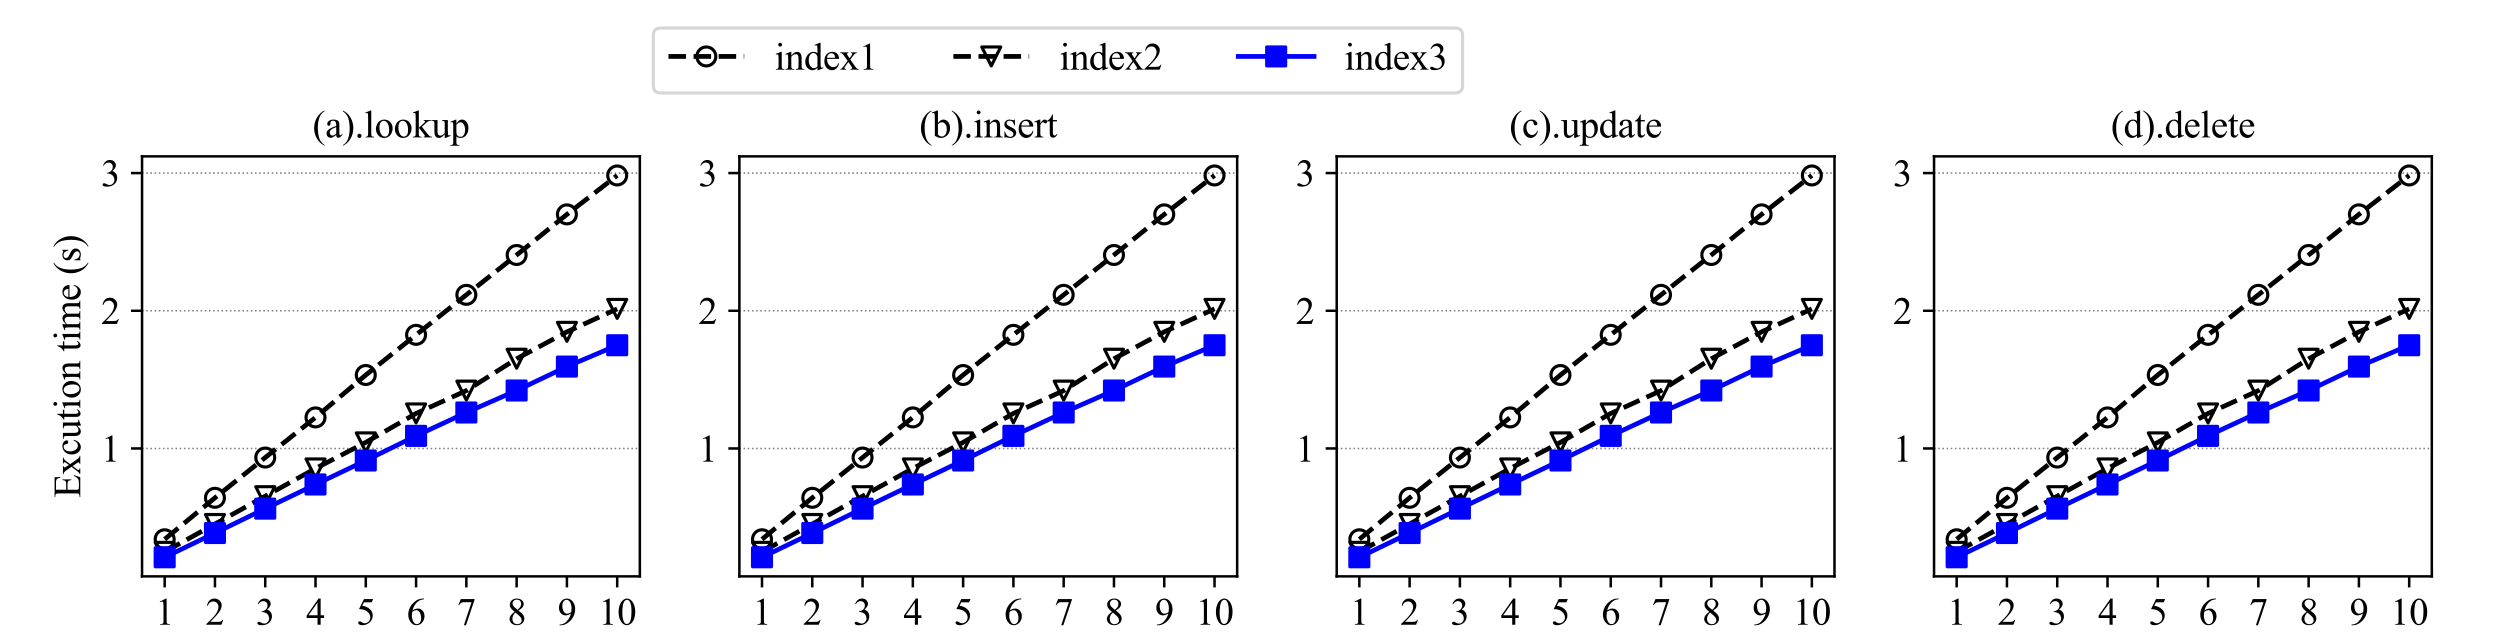 <?xml version="1.0" encoding="utf-8" standalone="no"?>
<!DOCTYPE svg PUBLIC "-//W3C//DTD SVG 1.1//EN"
  "http://www.w3.org/Graphics/SVG/1.1/DTD/svg11.dtd">
<svg xmlns:xlink="http://www.w3.org/1999/xlink" width="792pt" height="201.6pt" viewBox="0 0 792 201.6" xmlns="http://www.w3.org/2000/svg" version="1.1">
 <defs>
  <style type="text/css">*{stroke-linejoin: round; stroke-linecap: butt}</style>
 </defs>
 <g id="figure_1">
  <g id="patch_1">
   <path d="M 0 201.6 
L 792 201.6 
L 792 0 
L 0 0 
z
" style="fill: #ffffff"/>
  </g>
  <g id="axes_1">
   <g id="patch_2">
    <path d="M 45 182.592 
L 202.696 182.592 
L 202.696 49.536 
L 45 49.536 
z
" style="fill: #ffffff"/>
   </g>
   <g id="matplotlib.axis_1">
    <g id="xtick_1">
     <g id="line2d_1">
      <defs>
       <path id="mcbe3b11cee" d="M 0 0 
L 0 3.5 
" style="stroke: #000000; stroke-width: 0.8"/>
      </defs>
      <g>
       <use xlink:href="#mcbe3b11cee" x="52.168" y="182.592" style="stroke: #000000; stroke-width: 0.8"/>
      </g>
     </g>
     <g id="text_1">
      <!-- 1 -->
      <g transform="translate(49.168 197.924) scale(0.12 -0.12)">
       <defs>
        <path id="TimesNewRomanPSMT-31" d="M 750 3822 
L 1781 4325 
L 1884 4325 
L 1884 747 
Q 1884 391 1914 303 
Q 1944 216 2037 169 
Q 2131 122 2419 116 
L 2419 0 
L 825 0 
L 825 116 
Q 1125 122 1212 167 
Q 1300 213 1334 289 
Q 1369 366 1369 747 
L 1369 3034 
Q 1369 3497 1338 3628 
Q 1316 3728 1258 3775 
Q 1200 3822 1119 3822 
Q 1003 3822 797 3725 
L 750 3822 
z
" transform="scale(0.016)"/>
       </defs>
       <use xlink:href="#TimesNewRomanPSMT-31"/>
      </g>
     </g>
    </g>
    <g id="xtick_2">
     <g id="line2d_2">
      <g>
       <use xlink:href="#mcbe3b11cee" x="68.097" y="182.592" style="stroke: #000000; stroke-width: 0.8"/>
      </g>
     </g>
     <g id="text_2">
      <!-- 2 -->
      <g transform="translate(65.097 197.924) scale(0.12 -0.12)">
       <defs>
        <path id="TimesNewRomanPSMT-32" d="M 2934 816 
L 2638 0 
L 138 0 
L 138 116 
Q 1241 1122 1691 1759 
Q 2141 2397 2141 2925 
Q 2141 3328 1894 3587 
Q 1647 3847 1303 3847 
Q 991 3847 742 3664 
Q 494 3481 375 3128 
L 259 3128 
Q 338 3706 661 4015 
Q 984 4325 1469 4325 
Q 1984 4325 2329 3994 
Q 2675 3663 2675 3213 
Q 2675 2891 2525 2569 
Q 2294 2063 1775 1497 
Q 997 647 803 472 
L 1909 472 
Q 2247 472 2383 497 
Q 2519 522 2628 598 
Q 2738 675 2819 816 
L 2934 816 
z
" transform="scale(0.016)"/>
       </defs>
       <use xlink:href="#TimesNewRomanPSMT-32"/>
      </g>
     </g>
    </g>
    <g id="xtick_3">
     <g id="line2d_3">
      <g>
       <use xlink:href="#mcbe3b11cee" x="84.026" y="182.592" style="stroke: #000000; stroke-width: 0.8"/>
      </g>
     </g>
     <g id="text_3">
      <!-- 3 -->
      <g transform="translate(81.026 197.924) scale(0.12 -0.12)">
       <defs>
        <path id="TimesNewRomanPSMT-33" d="M 325 3431 
Q 506 3859 782 4092 
Q 1059 4325 1472 4325 
Q 1981 4325 2253 3994 
Q 2459 3747 2459 3466 
Q 2459 3003 1878 2509 
Q 2269 2356 2469 2072 
Q 2669 1788 2669 1403 
Q 2669 853 2319 450 
Q 1863 -75 997 -75 
Q 569 -75 414 31 
Q 259 138 259 259 
Q 259 350 332 419 
Q 406 488 509 488 
Q 588 488 669 463 
Q 722 447 909 348 
Q 1097 250 1169 231 
Q 1284 197 1416 197 
Q 1734 197 1970 444 
Q 2206 691 2206 1028 
Q 2206 1275 2097 1509 
Q 2016 1684 1919 1775 
Q 1784 1900 1550 2001 
Q 1316 2103 1072 2103 
L 972 2103 
L 972 2197 
Q 1219 2228 1467 2375 
Q 1716 2522 1828 2728 
Q 1941 2934 1941 3181 
Q 1941 3503 1739 3701 
Q 1538 3900 1238 3900 
Q 753 3900 428 3381 
L 325 3431 
z
" transform="scale(0.016)"/>
       </defs>
       <use xlink:href="#TimesNewRomanPSMT-33"/>
      </g>
     </g>
    </g>
    <g id="xtick_4">
     <g id="line2d_4">
      <g>
       <use xlink:href="#mcbe3b11cee" x="99.955" y="182.592" style="stroke: #000000; stroke-width: 0.8"/>
      </g>
     </g>
     <g id="text_4">
      <!-- 4 -->
      <g transform="translate(96.955 197.924) scale(0.12 -0.12)">
       <defs>
        <path id="TimesNewRomanPSMT-34" d="M 2978 1563 
L 2978 1119 
L 2409 1119 
L 2409 0 
L 1894 0 
L 1894 1119 
L 100 1119 
L 100 1519 
L 2066 4325 
L 2409 4325 
L 2409 1563 
L 2978 1563 
z
M 1894 1563 
L 1894 3666 
L 406 1563 
L 1894 1563 
z
" transform="scale(0.016)"/>
       </defs>
       <use xlink:href="#TimesNewRomanPSMT-34"/>
      </g>
     </g>
    </g>
    <g id="xtick_5">
     <g id="line2d_5">
      <g>
       <use xlink:href="#mcbe3b11cee" x="115.883" y="182.592" style="stroke: #000000; stroke-width: 0.8"/>
      </g>
     </g>
     <g id="text_5">
      <!-- 5 -->
      <g transform="translate(112.883 197.924) scale(0.12 -0.12)">
       <defs>
        <path id="TimesNewRomanPSMT-35" d="M 2778 4238 
L 2534 3706 
L 1259 3706 
L 981 3138 
Q 1809 3016 2294 2522 
Q 2709 2097 2709 1522 
Q 2709 1188 2573 903 
Q 2438 619 2231 419 
Q 2025 219 1772 97 
Q 1413 -75 1034 -75 
Q 653 -75 479 54 
Q 306 184 306 341 
Q 306 428 378 495 
Q 450 563 559 563 
Q 641 563 702 538 
Q 763 513 909 409 
Q 1144 247 1384 247 
Q 1750 247 2026 523 
Q 2303 800 2303 1197 
Q 2303 1581 2056 1914 
Q 1809 2247 1375 2428 
Q 1034 2569 447 2591 
L 1259 4238 
L 2778 4238 
z
" transform="scale(0.016)"/>
       </defs>
       <use xlink:href="#TimesNewRomanPSMT-35"/>
      </g>
     </g>
    </g>
    <g id="xtick_6">
     <g id="line2d_6">
      <g>
       <use xlink:href="#mcbe3b11cee" x="131.812" y="182.592" style="stroke: #000000; stroke-width: 0.8"/>
      </g>
     </g>
     <g id="text_6">
      <!-- 6 -->
      <g transform="translate(128.812 197.924) scale(0.12 -0.12)">
       <defs>
        <path id="TimesNewRomanPSMT-36" d="M 2869 4325 
L 2869 4209 
Q 2456 4169 2195 4045 
Q 1934 3922 1679 3669 
Q 1425 3416 1258 3105 
Q 1091 2794 978 2366 
Q 1428 2675 1881 2675 
Q 2316 2675 2634 2325 
Q 2953 1975 2953 1425 
Q 2953 894 2631 456 
Q 2244 -75 1606 -75 
Q 1172 -75 869 213 
Q 275 772 275 1663 
Q 275 2231 503 2743 
Q 731 3256 1154 3653 
Q 1578 4050 1965 4187 
Q 2353 4325 2688 4325 
L 2869 4325 
z
M 925 2138 
Q 869 1716 869 1456 
Q 869 1156 980 804 
Q 1091 453 1309 247 
Q 1469 100 1697 100 
Q 1969 100 2183 356 
Q 2397 613 2397 1088 
Q 2397 1622 2184 2012 
Q 1972 2403 1581 2403 
Q 1463 2403 1327 2353 
Q 1191 2303 925 2138 
z
" transform="scale(0.016)"/>
       </defs>
       <use xlink:href="#TimesNewRomanPSMT-36"/>
      </g>
     </g>
    </g>
    <g id="xtick_7">
     <g id="line2d_7">
      <g>
       <use xlink:href="#mcbe3b11cee" x="147.741" y="182.592" style="stroke: #000000; stroke-width: 0.8"/>
      </g>
     </g>
     <g id="text_7">
      <!-- 7 -->
      <g transform="translate(144.741 197.924) scale(0.12 -0.12)">
       <defs>
        <path id="TimesNewRomanPSMT-37" d="M 644 4238 
L 2916 4238 
L 2916 4119 
L 1503 -88 
L 1153 -88 
L 2419 3728 
L 1253 3728 
Q 900 3728 750 3644 
Q 488 3500 328 3200 
L 238 3234 
L 644 4238 
z
" transform="scale(0.016)"/>
       </defs>
       <use xlink:href="#TimesNewRomanPSMT-37"/>
      </g>
     </g>
    </g>
    <g id="xtick_8">
     <g id="line2d_8">
      <g>
       <use xlink:href="#mcbe3b11cee" x="163.67" y="182.592" style="stroke: #000000; stroke-width: 0.8"/>
      </g>
     </g>
     <g id="text_8">
      <!-- 8 -->
      <g transform="translate(160.67 197.924) scale(0.12 -0.12)">
       <defs>
        <path id="TimesNewRomanPSMT-38" d="M 1228 2134 
Q 725 2547 579 2797 
Q 434 3047 434 3316 
Q 434 3728 753 4026 
Q 1072 4325 1600 4325 
Q 2113 4325 2425 4047 
Q 2738 3769 2738 3413 
Q 2738 3175 2569 2928 
Q 2400 2681 1866 2347 
Q 2416 1922 2594 1678 
Q 2831 1359 2831 1006 
Q 2831 559 2490 242 
Q 2150 -75 1597 -75 
Q 994 -75 656 303 
Q 388 606 388 966 
Q 388 1247 577 1523 
Q 766 1800 1228 2134 
z
M 1719 2469 
Q 2094 2806 2194 3001 
Q 2294 3197 2294 3444 
Q 2294 3772 2109 3958 
Q 1925 4144 1606 4144 
Q 1288 4144 1088 3959 
Q 888 3775 888 3528 
Q 888 3366 970 3203 
Q 1053 3041 1206 2894 
L 1719 2469 
z
M 1375 2016 
Q 1116 1797 991 1539 
Q 866 1281 866 981 
Q 866 578 1086 336 
Q 1306 94 1647 94 
Q 1984 94 2187 284 
Q 2391 475 2391 747 
Q 2391 972 2272 1150 
Q 2050 1481 1375 2016 
z
" transform="scale(0.016)"/>
       </defs>
       <use xlink:href="#TimesNewRomanPSMT-38"/>
      </g>
     </g>
    </g>
    <g id="xtick_9">
     <g id="line2d_9">
      <g>
       <use xlink:href="#mcbe3b11cee" x="179.599" y="182.592" style="stroke: #000000; stroke-width: 0.8"/>
      </g>
     </g>
     <g id="text_9">
      <!-- 9 -->
      <g transform="translate(176.599 197.924) scale(0.12 -0.12)">
       <defs>
        <path id="TimesNewRomanPSMT-39" d="M 338 -88 
L 338 28 
Q 744 34 1094 217 
Q 1444 400 1770 856 
Q 2097 1313 2225 1859 
Q 1734 1544 1338 1544 
Q 891 1544 572 1889 
Q 253 2234 253 2806 
Q 253 3363 572 3797 
Q 956 4325 1575 4325 
Q 2097 4325 2469 3894 
Q 2925 3359 2925 2575 
Q 2925 1869 2578 1258 
Q 2231 647 1613 244 
Q 1109 -88 516 -88 
L 338 -88 
z
M 2275 2091 
Q 2331 2497 2331 2741 
Q 2331 3044 2228 3395 
Q 2125 3747 1936 3934 
Q 1747 4122 1506 4122 
Q 1228 4122 1018 3872 
Q 809 3622 809 3128 
Q 809 2469 1088 2097 
Q 1291 1828 1588 1828 
Q 1731 1828 1928 1897 
Q 2125 1966 2275 2091 
z
" transform="scale(0.016)"/>
       </defs>
       <use xlink:href="#TimesNewRomanPSMT-39"/>
      </g>
     </g>
    </g>
    <g id="xtick_10">
     <g id="line2d_10">
      <g>
       <use xlink:href="#mcbe3b11cee" x="195.528" y="182.592" style="stroke: #000000; stroke-width: 0.8"/>
      </g>
     </g>
     <g id="text_10">
      <!-- 10 -->
      <g transform="translate(189.528 197.924) scale(0.12 -0.12)">
       <defs>
        <path id="TimesNewRomanPSMT-30" d="M 231 2094 
Q 231 2819 450 3342 
Q 669 3866 1031 4122 
Q 1313 4325 1613 4325 
Q 2100 4325 2488 3828 
Q 2972 3213 2972 2159 
Q 2972 1422 2759 906 
Q 2547 391 2217 158 
Q 1888 -75 1581 -75 
Q 975 -75 572 641 
Q 231 1244 231 2094 
z
M 844 2016 
Q 844 1141 1059 588 
Q 1238 122 1591 122 
Q 1759 122 1940 273 
Q 2122 425 2216 781 
Q 2359 1319 2359 2297 
Q 2359 3022 2209 3506 
Q 2097 3866 1919 4016 
Q 1791 4119 1609 4119 
Q 1397 4119 1231 3928 
Q 1006 3669 925 3112 
Q 844 2556 844 2016 
z
" transform="scale(0.016)"/>
       </defs>
       <use xlink:href="#TimesNewRomanPSMT-31"/>
       <use xlink:href="#TimesNewRomanPSMT-30" x="50"/>
      </g>
     </g>
    </g>
    <g id="text_11">
     <!-- number of operations (100k) -->
     <g transform="translate(55.033 212.824) scale(0.12 -0.12)">
      <defs>
       <path id="TimesNewRomanPSMT-6e" d="M 1034 2341 
Q 1538 2947 1994 2947 
Q 2228 2947 2397 2830 
Q 2566 2713 2666 2444 
Q 2734 2256 2734 1869 
L 2734 647 
Q 2734 375 2778 278 
Q 2813 200 2889 156 
Q 2966 113 3172 113 
L 3172 0 
L 1756 0 
L 1756 113 
L 1816 113 
Q 2016 113 2095 173 
Q 2175 234 2206 353 
Q 2219 400 2219 647 
L 2219 1819 
Q 2219 2209 2117 2386 
Q 2016 2563 1775 2563 
Q 1403 2563 1034 2156 
L 1034 647 
Q 1034 356 1069 288 
Q 1113 197 1189 155 
Q 1266 113 1500 113 
L 1500 0 
L 84 0 
L 84 113 
L 147 113 
Q 366 113 442 223 
Q 519 334 519 647 
L 519 1709 
Q 519 2225 495 2337 
Q 472 2450 423 2490 
Q 375 2531 294 2531 
Q 206 2531 84 2484 
L 38 2597 
L 900 2947 
L 1034 2947 
L 1034 2341 
z
" transform="scale(0.016)"/>
       <path id="TimesNewRomanPSMT-75" d="M 2709 2863 
L 2709 1128 
Q 2709 631 2732 520 
Q 2756 409 2807 365 
Q 2859 322 2928 322 
Q 3025 322 3147 375 
L 3191 266 
L 2334 -88 
L 2194 -88 
L 2194 519 
Q 1825 119 1631 15 
Q 1438 -88 1222 -88 
Q 981 -88 804 51 
Q 628 191 559 409 
Q 491 628 491 1028 
L 491 2306 
Q 491 2509 447 2587 
Q 403 2666 317 2708 
Q 231 2750 6 2747 
L 6 2863 
L 1009 2863 
L 1009 947 
Q 1009 547 1148 422 
Q 1288 297 1484 297 
Q 1619 297 1789 381 
Q 1959 466 2194 703 
L 2194 2325 
Q 2194 2569 2105 2655 
Q 2016 2741 1734 2747 
L 1734 2863 
L 2709 2863 
z
" transform="scale(0.016)"/>
       <path id="TimesNewRomanPSMT-6d" d="M 1050 2338 
Q 1363 2650 1419 2697 
Q 1559 2816 1721 2881 
Q 1884 2947 2044 2947 
Q 2313 2947 2506 2790 
Q 2700 2634 2766 2338 
Q 3088 2713 3309 2830 
Q 3531 2947 3766 2947 
Q 3994 2947 4170 2830 
Q 4347 2713 4450 2447 
Q 4519 2266 4519 1878 
L 4519 647 
Q 4519 378 4559 278 
Q 4591 209 4675 161 
Q 4759 113 4950 113 
L 4950 0 
L 3538 0 
L 3538 113 
L 3597 113 
Q 3781 113 3884 184 
Q 3956 234 3988 344 
Q 4000 397 4000 647 
L 4000 1878 
Q 4000 2228 3916 2372 
Q 3794 2572 3525 2572 
Q 3359 2572 3192 2489 
Q 3025 2406 2788 2181 
L 2781 2147 
L 2788 2013 
L 2788 647 
Q 2788 353 2820 281 
Q 2853 209 2943 161 
Q 3034 113 3253 113 
L 3253 0 
L 1806 0 
L 1806 113 
Q 2044 113 2133 169 
Q 2222 225 2256 338 
Q 2272 391 2272 647 
L 2272 1878 
Q 2272 2228 2169 2381 
Q 2031 2581 1784 2581 
Q 1616 2581 1450 2491 
Q 1191 2353 1050 2181 
L 1050 647 
Q 1050 366 1089 281 
Q 1128 197 1204 155 
Q 1281 113 1516 113 
L 1516 0 
L 100 0 
L 100 113 
Q 297 113 375 155 
Q 453 197 493 289 
Q 534 381 534 647 
L 534 1741 
Q 534 2213 506 2350 
Q 484 2453 437 2492 
Q 391 2531 309 2531 
Q 222 2531 100 2484 
L 53 2597 
L 916 2947 
L 1050 2947 
L 1050 2338 
z
" transform="scale(0.016)"/>
       <path id="TimesNewRomanPSMT-62" d="M 984 2369 
Q 1400 2947 1881 2947 
Q 2322 2947 2650 2570 
Q 2978 2194 2978 1541 
Q 2978 778 2472 313 
Q 2038 -88 1503 -88 
Q 1253 -88 995 3 
Q 738 94 469 275 
L 469 3241 
Q 469 3728 445 3840 
Q 422 3953 372 3993 
Q 322 4034 247 4034 
Q 159 4034 28 3984 
L -16 4094 
L 844 4444 
L 984 4444 
L 984 2369 
z
M 984 2169 
L 984 456 
Q 1144 300 1314 220 
Q 1484 141 1663 141 
Q 1947 141 2192 453 
Q 2438 766 2438 1363 
Q 2438 1913 2192 2208 
Q 1947 2503 1634 2503 
Q 1469 2503 1303 2419 
Q 1178 2356 984 2169 
z
" transform="scale(0.016)"/>
       <path id="TimesNewRomanPSMT-65" d="M 681 1784 
Q 678 1147 991 784 
Q 1303 422 1725 422 
Q 2006 422 2214 576 
Q 2422 731 2563 1106 
L 2659 1044 
Q 2594 616 2278 264 
Q 1963 -88 1488 -88 
Q 972 -88 605 314 
Q 238 716 238 1394 
Q 238 2128 614 2539 
Q 991 2950 1559 2950 
Q 2041 2950 2350 2633 
Q 2659 2316 2659 1784 
L 681 1784 
z
M 681 1966 
L 2006 1966 
Q 1991 2241 1941 2353 
Q 1863 2528 1708 2628 
Q 1553 2728 1384 2728 
Q 1125 2728 920 2526 
Q 716 2325 681 1966 
z
" transform="scale(0.016)"/>
       <path id="TimesNewRomanPSMT-72" d="M 1038 2947 
L 1038 2303 
Q 1397 2947 1775 2947 
Q 1947 2947 2059 2842 
Q 2172 2738 2172 2600 
Q 2172 2478 2090 2393 
Q 2009 2309 1897 2309 
Q 1788 2309 1652 2417 
Q 1516 2525 1450 2525 
Q 1394 2525 1328 2463 
Q 1188 2334 1038 2041 
L 1038 669 
Q 1038 431 1097 309 
Q 1138 225 1241 169 
Q 1344 113 1538 113 
L 1538 0 
L 72 0 
L 72 113 
Q 291 113 397 181 
Q 475 231 506 341 
Q 522 394 522 644 
L 522 1753 
Q 522 2253 501 2348 
Q 481 2444 426 2487 
Q 372 2531 291 2531 
Q 194 2531 72 2484 
L 41 2597 
L 906 2947 
L 1038 2947 
z
" transform="scale(0.016)"/>
       <path id="TimesNewRomanPSMT-20" transform="scale(0.016)"/>
       <path id="TimesNewRomanPSMT-6f" d="M 1600 2947 
Q 2250 2947 2644 2453 
Q 2978 2031 2978 1484 
Q 2978 1100 2793 706 
Q 2609 313 2286 112 
Q 1963 -88 1566 -88 
Q 919 -88 538 428 
Q 216 863 216 1403 
Q 216 1797 411 2186 
Q 606 2575 925 2761 
Q 1244 2947 1600 2947 
z
M 1503 2744 
Q 1338 2744 1170 2645 
Q 1003 2547 900 2300 
Q 797 2053 797 1666 
Q 797 1041 1045 587 
Q 1294 134 1700 134 
Q 2003 134 2200 384 
Q 2397 634 2397 1244 
Q 2397 2006 2069 2444 
Q 1847 2744 1503 2744 
z
" transform="scale(0.016)"/>
       <path id="TimesNewRomanPSMT-66" d="M 1319 2638 
L 1319 756 
Q 1319 356 1406 250 
Q 1522 113 1716 113 
L 1975 113 
L 1975 0 
L 266 0 
L 266 113 
L 394 113 
Q 519 113 622 175 
Q 725 238 764 344 
Q 803 450 803 756 
L 803 2638 
L 247 2638 
L 247 2863 
L 803 2863 
L 803 3050 
Q 803 3478 940 3775 
Q 1078 4072 1361 4255 
Q 1644 4438 1997 4438 
Q 2325 4438 2600 4225 
Q 2781 4084 2781 3909 
Q 2781 3816 2700 3733 
Q 2619 3650 2525 3650 
Q 2453 3650 2373 3701 
Q 2294 3753 2178 3923 
Q 2063 4094 1966 4153 
Q 1869 4213 1750 4213 
Q 1606 4213 1506 4136 
Q 1406 4059 1362 3898 
Q 1319 3738 1319 3069 
L 1319 2863 
L 2056 2863 
L 2056 2638 
L 1319 2638 
z
" transform="scale(0.016)"/>
       <path id="TimesNewRomanPSMT-70" d="M -6 2578 
L 875 2934 
L 994 2934 
L 994 2266 
Q 1216 2644 1439 2795 
Q 1663 2947 1909 2947 
Q 2341 2947 2628 2609 
Q 2981 2197 2981 1534 
Q 2981 794 2556 309 
Q 2206 -88 1675 -88 
Q 1444 -88 1275 -22 
Q 1150 25 994 166 
L 994 -706 
Q 994 -1000 1030 -1079 
Q 1066 -1159 1155 -1206 
Q 1244 -1253 1478 -1253 
L 1478 -1369 
L -22 -1369 
L -22 -1253 
L 56 -1253 
Q 228 -1256 350 -1188 
Q 409 -1153 442 -1076 
Q 475 -1000 475 -688 
L 475 2019 
Q 475 2297 450 2372 
Q 425 2447 370 2484 
Q 316 2522 222 2522 
Q 147 2522 31 2478 
L -6 2578 
z
M 994 2081 
L 994 1013 
Q 994 666 1022 556 
Q 1066 375 1236 237 
Q 1406 100 1666 100 
Q 1978 100 2172 344 
Q 2425 663 2425 1241 
Q 2425 1897 2138 2250 
Q 1938 2494 1663 2494 
Q 1513 2494 1366 2419 
Q 1253 2363 994 2081 
z
" transform="scale(0.016)"/>
       <path id="TimesNewRomanPSMT-61" d="M 1822 413 
Q 1381 72 1269 19 
Q 1100 -59 909 -59 
Q 613 -59 420 144 
Q 228 347 228 678 
Q 228 888 322 1041 
Q 450 1253 767 1440 
Q 1084 1628 1822 1897 
L 1822 2009 
Q 1822 2438 1686 2597 
Q 1550 2756 1291 2756 
Q 1094 2756 978 2650 
Q 859 2544 859 2406 
L 866 2225 
Q 866 2081 792 2003 
Q 719 1925 600 1925 
Q 484 1925 411 2006 
Q 338 2088 338 2228 
Q 338 2497 613 2722 
Q 888 2947 1384 2947 
Q 1766 2947 2009 2819 
Q 2194 2722 2281 2516 
Q 2338 2381 2338 1966 
L 2338 994 
Q 2338 584 2353 492 
Q 2369 400 2405 369 
Q 2441 338 2488 338 
Q 2538 338 2575 359 
Q 2641 400 2828 588 
L 2828 413 
Q 2478 -56 2159 -56 
Q 2006 -56 1915 50 
Q 1825 156 1822 413 
z
M 1822 616 
L 1822 1706 
Q 1350 1519 1213 1441 
Q 966 1303 859 1153 
Q 753 1003 753 825 
Q 753 600 887 451 
Q 1022 303 1197 303 
Q 1434 303 1822 616 
z
" transform="scale(0.016)"/>
       <path id="TimesNewRomanPSMT-74" d="M 1031 3803 
L 1031 2863 
L 1700 2863 
L 1700 2644 
L 1031 2644 
L 1031 788 
Q 1031 509 1111 412 
Q 1191 316 1316 316 
Q 1419 316 1516 380 
Q 1613 444 1666 569 
L 1788 569 
Q 1678 263 1478 108 
Q 1278 -47 1066 -47 
Q 922 -47 784 33 
Q 647 113 581 261 
Q 516 409 516 719 
L 516 2644 
L 63 2644 
L 63 2747 
Q 234 2816 414 2980 
Q 594 3144 734 3369 
Q 806 3488 934 3803 
L 1031 3803 
z
" transform="scale(0.016)"/>
       <path id="TimesNewRomanPSMT-69" d="M 928 4444 
Q 1059 4444 1151 4351 
Q 1244 4259 1244 4128 
Q 1244 3997 1151 3903 
Q 1059 3809 928 3809 
Q 797 3809 703 3903 
Q 609 3997 609 4128 
Q 609 4259 701 4351 
Q 794 4444 928 4444 
z
M 1188 2947 
L 1188 647 
Q 1188 378 1227 289 
Q 1266 200 1342 156 
Q 1419 113 1622 113 
L 1622 0 
L 231 0 
L 231 113 
Q 441 113 512 153 
Q 584 194 626 287 
Q 669 381 669 647 
L 669 1750 
Q 669 2216 641 2353 
Q 619 2453 572 2492 
Q 525 2531 444 2531 
Q 356 2531 231 2484 
L 188 2597 
L 1050 2947 
L 1188 2947 
z
" transform="scale(0.016)"/>
       <path id="TimesNewRomanPSMT-73" d="M 2050 2947 
L 2050 1972 
L 1947 1972 
Q 1828 2431 1642 2597 
Q 1456 2763 1169 2763 
Q 950 2763 815 2647 
Q 681 2531 681 2391 
Q 681 2216 781 2091 
Q 878 1963 1175 1819 
L 1631 1597 
Q 2266 1288 2266 781 
Q 2266 391 1970 151 
Q 1675 -88 1309 -88 
Q 1047 -88 709 6 
Q 606 38 541 38 
Q 469 38 428 -44 
L 325 -44 
L 325 978 
L 428 978 
Q 516 541 762 319 
Q 1009 97 1316 97 
Q 1531 97 1667 223 
Q 1803 350 1803 528 
Q 1803 744 1651 891 
Q 1500 1038 1047 1263 
Q 594 1488 453 1669 
Q 313 1847 313 2119 
Q 313 2472 555 2709 
Q 797 2947 1181 2947 
Q 1350 2947 1591 2875 
Q 1750 2828 1803 2828 
Q 1853 2828 1881 2850 
Q 1909 2872 1947 2947 
L 2050 2947 
z
" transform="scale(0.016)"/>
       <path id="TimesNewRomanPSMT-28" d="M 1988 -1253 
L 1988 -1369 
Q 1516 -1131 1200 -813 
Q 750 -359 506 256 
Q 263 872 263 1534 
Q 263 2503 741 3301 
Q 1219 4100 1988 4444 
L 1988 4313 
Q 1603 4100 1356 3731 
Q 1109 3363 987 2797 
Q 866 2231 866 1616 
Q 866 947 969 400 
Q 1050 -31 1165 -292 
Q 1281 -553 1476 -793 
Q 1672 -1034 1988 -1253 
z
" transform="scale(0.016)"/>
       <path id="TimesNewRomanPSMT-6b" d="M 1047 4444 
L 1047 1597 
L 1775 2259 
Q 2006 2472 2044 2528 
Q 2069 2566 2069 2603 
Q 2069 2666 2017 2711 
Q 1966 2756 1847 2763 
L 1847 2863 
L 3091 2863 
L 3091 2763 
Q 2834 2756 2664 2684 
Q 2494 2613 2291 2428 
L 1556 1750 
L 2291 822 
Q 2597 438 2703 334 
Q 2853 188 2966 144 
Q 3044 113 3238 113 
L 3238 0 
L 1847 0 
L 1847 113 
Q 1966 116 2008 148 
Q 2050 181 2050 241 
Q 2050 313 1925 472 
L 1047 1594 
L 1047 644 
Q 1047 366 1086 278 
Q 1125 191 1197 153 
Q 1269 116 1509 113 
L 1509 0 
L 53 0 
L 53 113 
Q 272 113 381 166 
Q 447 200 481 272 
Q 528 375 528 628 
L 528 3234 
Q 528 3731 506 3842 
Q 484 3953 434 3995 
Q 384 4038 303 4038 
Q 238 4038 106 3984 
L 53 4094 
L 903 4444 
L 1047 4444 
z
" transform="scale(0.016)"/>
       <path id="TimesNewRomanPSMT-29" d="M 144 4313 
L 144 4444 
Q 619 4209 934 3891 
Q 1381 3434 1625 2820 
Q 1869 2206 1869 1541 
Q 1869 572 1392 -226 
Q 916 -1025 144 -1369 
L 144 -1253 
Q 528 -1038 776 -670 
Q 1025 -303 1145 264 
Q 1266 831 1266 1447 
Q 1266 2113 1163 2663 
Q 1084 3094 967 3353 
Q 850 3613 656 3853 
Q 463 4094 144 4313 
z
" transform="scale(0.016)"/>
      </defs>
      <use xlink:href="#TimesNewRomanPSMT-6e"/>
      <use xlink:href="#TimesNewRomanPSMT-75" x="50"/>
      <use xlink:href="#TimesNewRomanPSMT-6d" x="100"/>
      <use xlink:href="#TimesNewRomanPSMT-62" x="177.783"/>
      <use xlink:href="#TimesNewRomanPSMT-65" x="227.783"/>
      <use xlink:href="#TimesNewRomanPSMT-72" x="272.168"/>
      <use xlink:href="#TimesNewRomanPSMT-20" x="305.469"/>
      <use xlink:href="#TimesNewRomanPSMT-6f" x="330.469"/>
      <use xlink:href="#TimesNewRomanPSMT-66" x="380.469"/>
      <use xlink:href="#TimesNewRomanPSMT-20" x="413.77"/>
      <use xlink:href="#TimesNewRomanPSMT-6f" x="438.77"/>
      <use xlink:href="#TimesNewRomanPSMT-70" x="488.77"/>
      <use xlink:href="#TimesNewRomanPSMT-65" x="538.77"/>
      <use xlink:href="#TimesNewRomanPSMT-72" x="583.154"/>
      <use xlink:href="#TimesNewRomanPSMT-61" x="616.455"/>
      <use xlink:href="#TimesNewRomanPSMT-74" x="660.84"/>
      <use xlink:href="#TimesNewRomanPSMT-69" x="688.623"/>
      <use xlink:href="#TimesNewRomanPSMT-6f" x="716.406"/>
      <use xlink:href="#TimesNewRomanPSMT-6e" x="766.406"/>
      <use xlink:href="#TimesNewRomanPSMT-73" x="816.406"/>
      <use xlink:href="#TimesNewRomanPSMT-20" x="855.322"/>
      <use xlink:href="#TimesNewRomanPSMT-28" x="880.322"/>
      <use xlink:href="#TimesNewRomanPSMT-31" x="913.623"/>
      <use xlink:href="#TimesNewRomanPSMT-30" x="963.623"/>
      <use xlink:href="#TimesNewRomanPSMT-30" x="1013.623"/>
      <use xlink:href="#TimesNewRomanPSMT-6b" x="1063.623"/>
      <use xlink:href="#TimesNewRomanPSMT-29" x="1113.623"/>
     </g>
    </g>
   </g>
   <g id="matplotlib.axis_2">
    <g id="ytick_1">
     <g id="line2d_11">
      <path d="M 45 142.082 
L 202.696 142.082 
" clip-path="url(#p2ca8b6a786)" style="fill: none; stroke-dasharray: 0.5,0.825; stroke-dashoffset: 0; stroke: #808080; stroke-width: 0.5"/>
     </g>
     <g id="line2d_12">
      <defs>
       <path id="m427a523b48" d="M 0 0 
L -3.5 0 
" style="stroke: #000000; stroke-width: 0.8"/>
      </defs>
      <g>
       <use xlink:href="#m427a523b48" x="45" y="142.082" style="stroke: #000000; stroke-width: 0.8"/>
      </g>
     </g>
     <g id="text_12">
      <!-- 1 -->
      <g transform="translate(32 146.248) scale(0.12 -0.12)">
       <use xlink:href="#TimesNewRomanPSMT-31"/>
      </g>
     </g>
    </g>
    <g id="ytick_2">
     <g id="line2d_13">
      <path d="M 45 98.452 
L 202.696 98.452 
" clip-path="url(#p2ca8b6a786)" style="fill: none; stroke-dasharray: 0.5,0.825; stroke-dashoffset: 0; stroke: #808080; stroke-width: 0.5"/>
     </g>
     <g id="line2d_14">
      <g>
       <use xlink:href="#m427a523b48" x="45" y="98.452" style="stroke: #000000; stroke-width: 0.8"/>
      </g>
     </g>
     <g id="text_13">
      <!-- 2 -->
      <g transform="translate(32 102.619) scale(0.12 -0.12)">
       <use xlink:href="#TimesNewRomanPSMT-32"/>
      </g>
     </g>
    </g>
    <g id="ytick_3">
     <g id="line2d_15">
      <path d="M 45 54.823 
L 202.696 54.823 
" clip-path="url(#p2ca8b6a786)" style="fill: none; stroke-dasharray: 0.5,0.825; stroke-dashoffset: 0; stroke: #808080; stroke-width: 0.5"/>
     </g>
     <g id="line2d_16">
      <g>
       <use xlink:href="#m427a523b48" x="45" y="54.823" style="stroke: #000000; stroke-width: 0.8"/>
      </g>
     </g>
     <g id="text_14">
      <!-- 3 -->
      <g transform="translate(32 58.989) scale(0.12 -0.12)">
       <use xlink:href="#TimesNewRomanPSMT-33"/>
      </g>
     </g>
    </g>
    <g id="text_15">
     <!-- Excution time (s) -->
     <g transform="translate(25.433 157.721) rotate(-90) scale(0.12 -0.12)">
      <defs>
       <path id="TimesNewRomanPSMT-45" d="M 1338 4006 
L 1338 2331 
L 2269 2331 
Q 2631 2331 2753 2441 
Q 2916 2584 2934 2947 
L 3050 2947 
L 3050 1472 
L 2934 1472 
Q 2891 1781 2847 1869 
Q 2791 1978 2662 2040 
Q 2534 2103 2269 2103 
L 1338 2103 
L 1338 706 
Q 1338 425 1363 364 
Q 1388 303 1450 267 
Q 1513 231 1688 231 
L 2406 231 
Q 2766 231 2928 281 
Q 3091 331 3241 478 
Q 3434 672 3638 1063 
L 3763 1063 
L 3397 0 
L 131 0 
L 131 116 
L 281 116 
Q 431 116 566 188 
Q 666 238 702 338 
Q 738 438 738 747 
L 738 3500 
Q 738 3903 656 3997 
Q 544 4122 281 4122 
L 131 4122 
L 131 4238 
L 3397 4238 
L 3444 3309 
L 3322 3309 
Q 3256 3644 3176 3769 
Q 3097 3894 2941 3959 
Q 2816 4006 2500 4006 
L 1338 4006 
z
" transform="scale(0.016)"/>
       <path id="TimesNewRomanPSMT-78" d="M 84 2863 
L 1431 2863 
L 1431 2747 
Q 1303 2747 1251 2703 
Q 1200 2659 1200 2588 
Q 1200 2513 1309 2356 
Q 1344 2306 1413 2200 
L 1616 1875 
L 1850 2200 
Q 2075 2509 2075 2591 
Q 2075 2656 2022 2701 
Q 1969 2747 1850 2747 
L 1850 2863 
L 2819 2863 
L 2819 2747 
Q 2666 2738 2553 2663 
Q 2400 2556 2134 2200 
L 1744 1678 
L 2456 653 
Q 2719 275 2831 198 
Q 2944 122 3122 113 
L 3122 0 
L 1772 0 
L 1772 113 
Q 1913 113 1991 175 
Q 2050 219 2050 291 
Q 2050 363 1850 653 
L 1431 1266 
L 972 653 
Q 759 369 759 316 
Q 759 241 829 180 
Q 900 119 1041 113 
L 1041 0 
L 106 0 
L 106 113 
Q 219 128 303 191 
Q 422 281 703 653 
L 1303 1450 
L 759 2238 
Q 528 2575 401 2661 
Q 275 2747 84 2747 
L 84 2863 
z
" transform="scale(0.016)"/>
       <path id="TimesNewRomanPSMT-63" d="M 2631 1088 
Q 2516 522 2178 217 
Q 1841 -88 1431 -88 
Q 944 -88 581 321 
Q 219 731 219 1428 
Q 219 2103 620 2525 
Q 1022 2947 1584 2947 
Q 2006 2947 2278 2723 
Q 2550 2500 2550 2259 
Q 2550 2141 2473 2067 
Q 2397 1994 2259 1994 
Q 2075 1994 1981 2113 
Q 1928 2178 1911 2362 
Q 1894 2547 1784 2644 
Q 1675 2738 1481 2738 
Q 1169 2738 978 2506 
Q 725 2200 725 1697 
Q 725 1184 976 792 
Q 1228 400 1656 400 
Q 1963 400 2206 609 
Q 2378 753 2541 1131 
L 2631 1088 
z
" transform="scale(0.016)"/>
      </defs>
      <use xlink:href="#TimesNewRomanPSMT-45"/>
      <use xlink:href="#TimesNewRomanPSMT-78" x="61.084"/>
      <use xlink:href="#TimesNewRomanPSMT-63" x="111.084"/>
      <use xlink:href="#TimesNewRomanPSMT-75" x="155.469"/>
      <use xlink:href="#TimesNewRomanPSMT-74" x="205.469"/>
      <use xlink:href="#TimesNewRomanPSMT-69" x="233.252"/>
      <use xlink:href="#TimesNewRomanPSMT-6f" x="261.035"/>
      <use xlink:href="#TimesNewRomanPSMT-6e" x="311.035"/>
      <use xlink:href="#TimesNewRomanPSMT-20" x="361.035"/>
      <use xlink:href="#TimesNewRomanPSMT-74" x="386.035"/>
      <use xlink:href="#TimesNewRomanPSMT-69" x="413.818"/>
      <use xlink:href="#TimesNewRomanPSMT-6d" x="441.602"/>
      <use xlink:href="#TimesNewRomanPSMT-65" x="519.385"/>
      <use xlink:href="#TimesNewRomanPSMT-20" x="563.77"/>
      <use xlink:href="#TimesNewRomanPSMT-28" x="588.77"/>
      <use xlink:href="#TimesNewRomanPSMT-73" x="622.07"/>
      <use xlink:href="#TimesNewRomanPSMT-29" x="660.986"/>
     </g>
    </g>
   </g>
   <g id="line2d_17">
    <path d="M 52.168 170.841 
L 68.097 157.703 
L 84.026 144.952 
L 99.955 132.236 
L 115.883 118.799 
L 131.812 106.08 
L 147.741 93.403 
L 163.67 80.78 
L 179.599 67.912 
L 195.528 55.584 
" clip-path="url(#p2ca8b6a786)" style="fill: none; stroke-dasharray: 5.55,2.4; stroke-dashoffset: 0; stroke: #000000; stroke-width: 1.5"/>
    <defs>
     <path id="m5b5fb849d8" d="M 0 3 
C 0.796 3 1.559 2.684 2.121 2.121 
C 2.684 1.559 3 0.796 3 0 
C 3 -0.796 2.684 -1.559 2.121 -2.121 
C 1.559 -2.684 0.796 -3 0 -3 
C -0.796 -3 -1.559 -2.684 -2.121 -2.121 
C -2.684 -1.559 -3 -0.796 -3 0 
C -3 0.796 -2.684 1.559 -2.121 2.121 
C -1.559 2.684 -0.796 3 0 3 
z
" style="stroke: #000000"/>
    </defs>
    <g clip-path="url(#p2ca8b6a786)">
     <use xlink:href="#m5b5fb849d8" x="52.168" y="170.841" style="fill-opacity: 0; stroke: #000000"/>
     <use xlink:href="#m5b5fb849d8" x="68.097" y="157.703" style="fill-opacity: 0; stroke: #000000"/>
     <use xlink:href="#m5b5fb849d8" x="84.026" y="144.952" style="fill-opacity: 0; stroke: #000000"/>
     <use xlink:href="#m5b5fb849d8" x="99.955" y="132.236" style="fill-opacity: 0; stroke: #000000"/>
     <use xlink:href="#m5b5fb849d8" x="115.883" y="118.799" style="fill-opacity: 0; stroke: #000000"/>
     <use xlink:href="#m5b5fb849d8" x="131.812" y="106.08" style="fill-opacity: 0; stroke: #000000"/>
     <use xlink:href="#m5b5fb849d8" x="147.741" y="93.403" style="fill-opacity: 0; stroke: #000000"/>
     <use xlink:href="#m5b5fb849d8" x="163.67" y="80.78" style="fill-opacity: 0; stroke: #000000"/>
     <use xlink:href="#m5b5fb849d8" x="179.599" y="67.912" style="fill-opacity: 0; stroke: #000000"/>
     <use xlink:href="#m5b5fb849d8" x="195.528" y="55.584" style="fill-opacity: 0; stroke: #000000"/>
    </g>
   </g>
   <g id="line2d_18">
    <path d="M 52.168 174.824 
L 68.097 166.007 
L 84.026 157.188 
L 99.955 148.408 
L 115.883 140.142 
L 131.812 130.976 
L 147.741 123.747 
L 163.67 113.648 
L 179.599 105.13 
L 195.528 97.856 
" clip-path="url(#p2ca8b6a786)" style="fill: none; stroke-dasharray: 5.55,2.4; stroke-dashoffset: 0; stroke: #000000; stroke-width: 1.5"/>
    <defs>
     <path id="m40151bcd29" d="M -0 3 
L 3 -3 
L -3 -3 
z
" style="stroke: #000000; stroke-linejoin: miter"/>
    </defs>
    <g clip-path="url(#p2ca8b6a786)">
     <use xlink:href="#m40151bcd29" x="52.168" y="174.824" style="fill-opacity: 0; stroke: #000000; stroke-linejoin: miter"/>
     <use xlink:href="#m40151bcd29" x="68.097" y="166.007" style="fill-opacity: 0; stroke: #000000; stroke-linejoin: miter"/>
     <use xlink:href="#m40151bcd29" x="84.026" y="157.188" style="fill-opacity: 0; stroke: #000000; stroke-linejoin: miter"/>
     <use xlink:href="#m40151bcd29" x="99.955" y="148.408" style="fill-opacity: 0; stroke: #000000; stroke-linejoin: miter"/>
     <use xlink:href="#m40151bcd29" x="115.883" y="140.142" style="fill-opacity: 0; stroke: #000000; stroke-linejoin: miter"/>
     <use xlink:href="#m40151bcd29" x="131.812" y="130.976" style="fill-opacity: 0; stroke: #000000; stroke-linejoin: miter"/>
     <use xlink:href="#m40151bcd29" x="147.741" y="123.747" style="fill-opacity: 0; stroke: #000000; stroke-linejoin: miter"/>
     <use xlink:href="#m40151bcd29" x="163.67" y="113.648" style="fill-opacity: 0; stroke: #000000; stroke-linejoin: miter"/>
     <use xlink:href="#m40151bcd29" x="179.599" y="105.13" style="fill-opacity: 0; stroke: #000000; stroke-linejoin: miter"/>
     <use xlink:href="#m40151bcd29" x="195.528" y="97.856" style="fill-opacity: 0; stroke: #000000; stroke-linejoin: miter"/>
    </g>
   </g>
   <g id="line2d_19">
    <path d="M 52.168 176.544 
L 68.097 168.868 
L 84.026 161.134 
L 99.955 153.478 
L 115.883 145.883 
L 131.812 138.082 
L 147.741 130.676 
L 163.67 123.707 
L 179.599 116.132 
L 195.528 109.367 
" clip-path="url(#p2ca8b6a786)" style="fill: none; stroke: #0000ff; stroke-width: 1.5; stroke-linecap: square"/>
    <defs>
     <path id="mcedc78f7d0" d="M -3 3 
L 3 3 
L 3 -3 
L -3 -3 
z
" style="stroke: #0000ff; stroke-linejoin: miter"/>
    </defs>
    <g clip-path="url(#p2ca8b6a786)">
     <use xlink:href="#mcedc78f7d0" x="52.168" y="176.544" style="fill: #0000ff; stroke: #0000ff; stroke-linejoin: miter"/>
     <use xlink:href="#mcedc78f7d0" x="68.097" y="168.868" style="fill: #0000ff; stroke: #0000ff; stroke-linejoin: miter"/>
     <use xlink:href="#mcedc78f7d0" x="84.026" y="161.134" style="fill: #0000ff; stroke: #0000ff; stroke-linejoin: miter"/>
     <use xlink:href="#mcedc78f7d0" x="99.955" y="153.478" style="fill: #0000ff; stroke: #0000ff; stroke-linejoin: miter"/>
     <use xlink:href="#mcedc78f7d0" x="115.883" y="145.883" style="fill: #0000ff; stroke: #0000ff; stroke-linejoin: miter"/>
     <use xlink:href="#mcedc78f7d0" x="131.812" y="138.082" style="fill: #0000ff; stroke: #0000ff; stroke-linejoin: miter"/>
     <use xlink:href="#mcedc78f7d0" x="147.741" y="130.676" style="fill: #0000ff; stroke: #0000ff; stroke-linejoin: miter"/>
     <use xlink:href="#mcedc78f7d0" x="163.67" y="123.707" style="fill: #0000ff; stroke: #0000ff; stroke-linejoin: miter"/>
     <use xlink:href="#mcedc78f7d0" x="179.599" y="116.132" style="fill: #0000ff; stroke: #0000ff; stroke-linejoin: miter"/>
     <use xlink:href="#mcedc78f7d0" x="195.528" y="109.367" style="fill: #0000ff; stroke: #0000ff; stroke-linejoin: miter"/>
    </g>
   </g>
   <g id="patch_3">
    <path d="M 45 182.592 
L 45 49.536 
" style="fill: none; stroke: #000000; stroke-width: 0.8; stroke-linejoin: miter; stroke-linecap: square"/>
   </g>
   <g id="patch_4">
    <path d="M 202.696 182.592 
L 202.696 49.536 
" style="fill: none; stroke: #000000; stroke-width: 0.8; stroke-linejoin: miter; stroke-linecap: square"/>
   </g>
   <g id="patch_5">
    <path d="M 45 182.592 
L 202.696 182.592 
" style="fill: none; stroke: #000000; stroke-width: 0.8; stroke-linejoin: miter; stroke-linecap: square"/>
   </g>
   <g id="patch_6">
    <path d="M 45 49.536 
L 202.696 49.536 
" style="fill: none; stroke: #000000; stroke-width: 0.8; stroke-linejoin: miter; stroke-linecap: square"/>
   </g>
   <g id="text_16">
    <!-- (a).lookup -->
    <g transform="translate(99.022 43.536) scale(0.12 -0.12)">
     <defs>
      <path id="TimesNewRomanPSMT-2e" d="M 800 606 
Q 947 606 1047 504 
Q 1147 403 1147 259 
Q 1147 116 1045 14 
Q 944 -88 800 -88 
Q 656 -88 554 14 
Q 453 116 453 259 
Q 453 406 554 506 
Q 656 606 800 606 
z
" transform="scale(0.016)"/>
      <path id="TimesNewRomanPSMT-6c" d="M 1184 4444 
L 1184 647 
Q 1184 378 1223 290 
Q 1263 203 1344 158 
Q 1425 113 1647 113 
L 1647 0 
L 244 0 
L 244 113 
Q 441 113 512 153 
Q 584 194 625 287 
Q 666 381 666 647 
L 666 3247 
Q 666 3731 644 3842 
Q 622 3953 573 3993 
Q 525 4034 450 4034 
Q 369 4034 244 3984 
L 191 4094 
L 1044 4444 
L 1184 4444 
z
" transform="scale(0.016)"/>
     </defs>
     <use xlink:href="#TimesNewRomanPSMT-28"/>
     <use xlink:href="#TimesNewRomanPSMT-61" x="33.301"/>
     <use xlink:href="#TimesNewRomanPSMT-29" x="77.686"/>
     <use xlink:href="#TimesNewRomanPSMT-2e" x="110.986"/>
     <use xlink:href="#TimesNewRomanPSMT-6c" x="135.986"/>
     <use xlink:href="#TimesNewRomanPSMT-6f" x="163.77"/>
     <use xlink:href="#TimesNewRomanPSMT-6f" x="213.77"/>
     <use xlink:href="#TimesNewRomanPSMT-6b" x="263.77"/>
     <use xlink:href="#TimesNewRomanPSMT-75" x="313.77"/>
     <use xlink:href="#TimesNewRomanPSMT-70" x="363.77"/>
    </g>
   </g>
  </g>
  <g id="axes_2">
   <g id="patch_7">
    <path d="M 234.235 182.592 
L 391.93 182.592 
L 391.93 49.536 
L 234.235 49.536 
z
" style="fill: #ffffff"/>
   </g>
   <g id="matplotlib.axis_3">
    <g id="xtick_11">
     <g id="line2d_20">
      <g>
       <use xlink:href="#mcbe3b11cee" x="241.403" y="182.592" style="stroke: #000000; stroke-width: 0.8"/>
      </g>
     </g>
     <g id="text_17">
      <!-- 1 -->
      <g transform="translate(238.403 197.924) scale(0.12 -0.12)">
       <use xlink:href="#TimesNewRomanPSMT-31"/>
      </g>
     </g>
    </g>
    <g id="xtick_12">
     <g id="line2d_21">
      <g>
       <use xlink:href="#mcbe3b11cee" x="257.332" y="182.592" style="stroke: #000000; stroke-width: 0.8"/>
      </g>
     </g>
     <g id="text_18">
      <!-- 2 -->
      <g transform="translate(254.332 197.924) scale(0.12 -0.12)">
       <use xlink:href="#TimesNewRomanPSMT-32"/>
      </g>
     </g>
    </g>
    <g id="xtick_13">
     <g id="line2d_22">
      <g>
       <use xlink:href="#mcbe3b11cee" x="273.26" y="182.592" style="stroke: #000000; stroke-width: 0.8"/>
      </g>
     </g>
     <g id="text_19">
      <!-- 3 -->
      <g transform="translate(270.26 197.924) scale(0.12 -0.12)">
       <use xlink:href="#TimesNewRomanPSMT-33"/>
      </g>
     </g>
    </g>
    <g id="xtick_14">
     <g id="line2d_23">
      <g>
       <use xlink:href="#mcbe3b11cee" x="289.189" y="182.592" style="stroke: #000000; stroke-width: 0.8"/>
      </g>
     </g>
     <g id="text_20">
      <!-- 4 -->
      <g transform="translate(286.189 197.924) scale(0.12 -0.12)">
       <use xlink:href="#TimesNewRomanPSMT-34"/>
      </g>
     </g>
    </g>
    <g id="xtick_15">
     <g id="line2d_24">
      <g>
       <use xlink:href="#mcbe3b11cee" x="305.118" y="182.592" style="stroke: #000000; stroke-width: 0.8"/>
      </g>
     </g>
     <g id="text_21">
      <!-- 5 -->
      <g transform="translate(302.118 197.924) scale(0.12 -0.12)">
       <use xlink:href="#TimesNewRomanPSMT-35"/>
      </g>
     </g>
    </g>
    <g id="xtick_16">
     <g id="line2d_25">
      <g>
       <use xlink:href="#mcbe3b11cee" x="321.047" y="182.592" style="stroke: #000000; stroke-width: 0.8"/>
      </g>
     </g>
     <g id="text_22">
      <!-- 6 -->
      <g transform="translate(318.047 197.924) scale(0.12 -0.12)">
       <use xlink:href="#TimesNewRomanPSMT-36"/>
      </g>
     </g>
    </g>
    <g id="xtick_17">
     <g id="line2d_26">
      <g>
       <use xlink:href="#mcbe3b11cee" x="336.976" y="182.592" style="stroke: #000000; stroke-width: 0.8"/>
      </g>
     </g>
     <g id="text_23">
      <!-- 7 -->
      <g transform="translate(333.976 197.924) scale(0.12 -0.12)">
       <use xlink:href="#TimesNewRomanPSMT-37"/>
      </g>
     </g>
    </g>
    <g id="xtick_18">
     <g id="line2d_27">
      <g>
       <use xlink:href="#mcbe3b11cee" x="352.905" y="182.592" style="stroke: #000000; stroke-width: 0.8"/>
      </g>
     </g>
     <g id="text_24">
      <!-- 8 -->
      <g transform="translate(349.905 197.924) scale(0.12 -0.12)">
       <use xlink:href="#TimesNewRomanPSMT-38"/>
      </g>
     </g>
    </g>
    <g id="xtick_19">
     <g id="line2d_28">
      <g>
       <use xlink:href="#mcbe3b11cee" x="368.834" y="182.592" style="stroke: #000000; stroke-width: 0.8"/>
      </g>
     </g>
     <g id="text_25">
      <!-- 9 -->
      <g transform="translate(365.834 197.924) scale(0.12 -0.12)">
       <use xlink:href="#TimesNewRomanPSMT-39"/>
      </g>
     </g>
    </g>
    <g id="xtick_20">
     <g id="line2d_29">
      <g>
       <use xlink:href="#mcbe3b11cee" x="384.762" y="182.592" style="stroke: #000000; stroke-width: 0.8"/>
      </g>
     </g>
     <g id="text_26">
      <!-- 10 -->
      <g transform="translate(378.762 197.924) scale(0.12 -0.12)">
       <use xlink:href="#TimesNewRomanPSMT-31"/>
       <use xlink:href="#TimesNewRomanPSMT-30" x="50"/>
      </g>
     </g>
    </g>
    <g id="text_27">
     <!-- number of operations (100k) -->
     <g transform="translate(244.267 212.824) scale(0.12 -0.12)">
      <use xlink:href="#TimesNewRomanPSMT-6e"/>
      <use xlink:href="#TimesNewRomanPSMT-75" x="50"/>
      <use xlink:href="#TimesNewRomanPSMT-6d" x="100"/>
      <use xlink:href="#TimesNewRomanPSMT-62" x="177.783"/>
      <use xlink:href="#TimesNewRomanPSMT-65" x="227.783"/>
      <use xlink:href="#TimesNewRomanPSMT-72" x="272.168"/>
      <use xlink:href="#TimesNewRomanPSMT-20" x="305.469"/>
      <use xlink:href="#TimesNewRomanPSMT-6f" x="330.469"/>
      <use xlink:href="#TimesNewRomanPSMT-66" x="380.469"/>
      <use xlink:href="#TimesNewRomanPSMT-20" x="413.77"/>
      <use xlink:href="#TimesNewRomanPSMT-6f" x="438.77"/>
      <use xlink:href="#TimesNewRomanPSMT-70" x="488.77"/>
      <use xlink:href="#TimesNewRomanPSMT-65" x="538.77"/>
      <use xlink:href="#TimesNewRomanPSMT-72" x="583.154"/>
      <use xlink:href="#TimesNewRomanPSMT-61" x="616.455"/>
      <use xlink:href="#TimesNewRomanPSMT-74" x="660.84"/>
      <use xlink:href="#TimesNewRomanPSMT-69" x="688.623"/>
      <use xlink:href="#TimesNewRomanPSMT-6f" x="716.406"/>
      <use xlink:href="#TimesNewRomanPSMT-6e" x="766.406"/>
      <use xlink:href="#TimesNewRomanPSMT-73" x="816.406"/>
      <use xlink:href="#TimesNewRomanPSMT-20" x="855.322"/>
      <use xlink:href="#TimesNewRomanPSMT-28" x="880.322"/>
      <use xlink:href="#TimesNewRomanPSMT-31" x="913.623"/>
      <use xlink:href="#TimesNewRomanPSMT-30" x="963.623"/>
      <use xlink:href="#TimesNewRomanPSMT-30" x="1013.623"/>
      <use xlink:href="#TimesNewRomanPSMT-6b" x="1063.623"/>
      <use xlink:href="#TimesNewRomanPSMT-29" x="1113.623"/>
     </g>
    </g>
   </g>
   <g id="matplotlib.axis_4">
    <g id="ytick_4">
     <g id="line2d_30">
      <path d="M 234.235 142.082 
L 391.93 142.082 
" clip-path="url(#p8322fac42b)" style="fill: none; stroke-dasharray: 0.5,0.825; stroke-dashoffset: 0; stroke: #808080; stroke-width: 0.5"/>
     </g>
     <g id="line2d_31">
      <g>
       <use xlink:href="#m427a523b48" x="234.235" y="142.082" style="stroke: #000000; stroke-width: 0.8"/>
      </g>
     </g>
     <g id="text_28">
      <!-- 1 -->
      <g transform="translate(221.235 146.248) scale(0.12 -0.12)">
       <use xlink:href="#TimesNewRomanPSMT-31"/>
      </g>
     </g>
    </g>
    <g id="ytick_5">
     <g id="line2d_32">
      <path d="M 234.235 98.452 
L 391.93 98.452 
" clip-path="url(#p8322fac42b)" style="fill: none; stroke-dasharray: 0.5,0.825; stroke-dashoffset: 0; stroke: #808080; stroke-width: 0.5"/>
     </g>
     <g id="line2d_33">
      <g>
       <use xlink:href="#m427a523b48" x="234.235" y="98.452" style="stroke: #000000; stroke-width: 0.8"/>
      </g>
     </g>
     <g id="text_29">
      <!-- 2 -->
      <g transform="translate(221.235 102.619) scale(0.12 -0.12)">
       <use xlink:href="#TimesNewRomanPSMT-32"/>
      </g>
     </g>
    </g>
    <g id="ytick_6">
     <g id="line2d_34">
      <path d="M 234.235 54.823 
L 391.93 54.823 
" clip-path="url(#p8322fac42b)" style="fill: none; stroke-dasharray: 0.5,0.825; stroke-dashoffset: 0; stroke: #808080; stroke-width: 0.5"/>
     </g>
     <g id="line2d_35">
      <g>
       <use xlink:href="#m427a523b48" x="234.235" y="54.823" style="stroke: #000000; stroke-width: 0.8"/>
      </g>
     </g>
     <g id="text_30">
      <!-- 3 -->
      <g transform="translate(221.235 58.989) scale(0.12 -0.12)">
       <use xlink:href="#TimesNewRomanPSMT-33"/>
      </g>
     </g>
    </g>
   </g>
   <g id="line2d_36">
    <path d="M 241.403 170.841 
L 257.332 157.703 
L 273.26 144.952 
L 289.189 132.236 
L 305.118 118.799 
L 321.047 106.08 
L 336.976 93.403 
L 352.905 80.78 
L 368.834 67.912 
L 384.762 55.584 
" clip-path="url(#p8322fac42b)" style="fill: none; stroke-dasharray: 5.55,2.4; stroke-dashoffset: 0; stroke: #000000; stroke-width: 1.5"/>
    <g clip-path="url(#p8322fac42b)">
     <use xlink:href="#m5b5fb849d8" x="241.403" y="170.841" style="fill-opacity: 0; stroke: #000000"/>
     <use xlink:href="#m5b5fb849d8" x="257.332" y="157.703" style="fill-opacity: 0; stroke: #000000"/>
     <use xlink:href="#m5b5fb849d8" x="273.26" y="144.952" style="fill-opacity: 0; stroke: #000000"/>
     <use xlink:href="#m5b5fb849d8" x="289.189" y="132.236" style="fill-opacity: 0; stroke: #000000"/>
     <use xlink:href="#m5b5fb849d8" x="305.118" y="118.799" style="fill-opacity: 0; stroke: #000000"/>
     <use xlink:href="#m5b5fb849d8" x="321.047" y="106.08" style="fill-opacity: 0; stroke: #000000"/>
     <use xlink:href="#m5b5fb849d8" x="336.976" y="93.403" style="fill-opacity: 0; stroke: #000000"/>
     <use xlink:href="#m5b5fb849d8" x="352.905" y="80.78" style="fill-opacity: 0; stroke: #000000"/>
     <use xlink:href="#m5b5fb849d8" x="368.834" y="67.912" style="fill-opacity: 0; stroke: #000000"/>
     <use xlink:href="#m5b5fb849d8" x="384.762" y="55.584" style="fill-opacity: 0; stroke: #000000"/>
    </g>
   </g>
   <g id="line2d_37">
    <path d="M 241.403 174.824 
L 257.332 166.007 
L 273.26 157.188 
L 289.189 148.408 
L 305.118 140.142 
L 321.047 130.976 
L 336.976 123.747 
L 352.905 113.648 
L 368.834 105.13 
L 384.762 97.856 
" clip-path="url(#p8322fac42b)" style="fill: none; stroke-dasharray: 5.55,2.4; stroke-dashoffset: 0; stroke: #000000; stroke-width: 1.5"/>
    <g clip-path="url(#p8322fac42b)">
     <use xlink:href="#m40151bcd29" x="241.403" y="174.824" style="fill-opacity: 0; stroke: #000000; stroke-linejoin: miter"/>
     <use xlink:href="#m40151bcd29" x="257.332" y="166.007" style="fill-opacity: 0; stroke: #000000; stroke-linejoin: miter"/>
     <use xlink:href="#m40151bcd29" x="273.26" y="157.188" style="fill-opacity: 0; stroke: #000000; stroke-linejoin: miter"/>
     <use xlink:href="#m40151bcd29" x="289.189" y="148.408" style="fill-opacity: 0; stroke: #000000; stroke-linejoin: miter"/>
     <use xlink:href="#m40151bcd29" x="305.118" y="140.142" style="fill-opacity: 0; stroke: #000000; stroke-linejoin: miter"/>
     <use xlink:href="#m40151bcd29" x="321.047" y="130.976" style="fill-opacity: 0; stroke: #000000; stroke-linejoin: miter"/>
     <use xlink:href="#m40151bcd29" x="336.976" y="123.747" style="fill-opacity: 0; stroke: #000000; stroke-linejoin: miter"/>
     <use xlink:href="#m40151bcd29" x="352.905" y="113.648" style="fill-opacity: 0; stroke: #000000; stroke-linejoin: miter"/>
     <use xlink:href="#m40151bcd29" x="368.834" y="105.13" style="fill-opacity: 0; stroke: #000000; stroke-linejoin: miter"/>
     <use xlink:href="#m40151bcd29" x="384.762" y="97.856" style="fill-opacity: 0; stroke: #000000; stroke-linejoin: miter"/>
    </g>
   </g>
   <g id="line2d_38">
    <path d="M 241.403 176.544 
L 257.332 168.868 
L 273.26 161.134 
L 289.189 153.478 
L 305.118 145.883 
L 321.047 138.082 
L 336.976 130.676 
L 352.905 123.707 
L 368.834 116.132 
L 384.762 109.367 
" clip-path="url(#p8322fac42b)" style="fill: none; stroke: #0000ff; stroke-width: 1.5; stroke-linecap: square"/>
    <g clip-path="url(#p8322fac42b)">
     <use xlink:href="#mcedc78f7d0" x="241.403" y="176.544" style="fill: #0000ff; stroke: #0000ff; stroke-linejoin: miter"/>
     <use xlink:href="#mcedc78f7d0" x="257.332" y="168.868" style="fill: #0000ff; stroke: #0000ff; stroke-linejoin: miter"/>
     <use xlink:href="#mcedc78f7d0" x="273.26" y="161.134" style="fill: #0000ff; stroke: #0000ff; stroke-linejoin: miter"/>
     <use xlink:href="#mcedc78f7d0" x="289.189" y="153.478" style="fill: #0000ff; stroke: #0000ff; stroke-linejoin: miter"/>
     <use xlink:href="#mcedc78f7d0" x="305.118" y="145.883" style="fill: #0000ff; stroke: #0000ff; stroke-linejoin: miter"/>
     <use xlink:href="#mcedc78f7d0" x="321.047" y="138.082" style="fill: #0000ff; stroke: #0000ff; stroke-linejoin: miter"/>
     <use xlink:href="#mcedc78f7d0" x="336.976" y="130.676" style="fill: #0000ff; stroke: #0000ff; stroke-linejoin: miter"/>
     <use xlink:href="#mcedc78f7d0" x="352.905" y="123.707" style="fill: #0000ff; stroke: #0000ff; stroke-linejoin: miter"/>
     <use xlink:href="#mcedc78f7d0" x="368.834" y="116.132" style="fill: #0000ff; stroke: #0000ff; stroke-linejoin: miter"/>
     <use xlink:href="#mcedc78f7d0" x="384.762" y="109.367" style="fill: #0000ff; stroke: #0000ff; stroke-linejoin: miter"/>
    </g>
   </g>
   <g id="patch_8">
    <path d="M 234.235 182.592 
L 234.235 49.536 
" style="fill: none; stroke: #000000; stroke-width: 0.8; stroke-linejoin: miter; stroke-linecap: square"/>
   </g>
   <g id="patch_9">
    <path d="M 391.93 182.592 
L 391.93 49.536 
" style="fill: none; stroke: #000000; stroke-width: 0.8; stroke-linejoin: miter; stroke-linecap: square"/>
   </g>
   <g id="patch_10">
    <path d="M 234.235 182.592 
L 391.93 182.592 
" style="fill: none; stroke: #000000; stroke-width: 0.8; stroke-linejoin: miter; stroke-linecap: square"/>
   </g>
   <g id="patch_11">
    <path d="M 234.235 49.536 
L 391.93 49.536 
" style="fill: none; stroke: #000000; stroke-width: 0.8; stroke-linejoin: miter; stroke-linecap: square"/>
   </g>
   <g id="text_31">
    <!-- (b).insert -->
    <g transform="translate(291.257 43.536) scale(0.12 -0.12)">
     <use xlink:href="#TimesNewRomanPSMT-28"/>
     <use xlink:href="#TimesNewRomanPSMT-62" x="33.301"/>
     <use xlink:href="#TimesNewRomanPSMT-29" x="83.301"/>
     <use xlink:href="#TimesNewRomanPSMT-2e" x="116.602"/>
     <use xlink:href="#TimesNewRomanPSMT-69" x="141.602"/>
     <use xlink:href="#TimesNewRomanPSMT-6e" x="169.385"/>
     <use xlink:href="#TimesNewRomanPSMT-73" x="219.385"/>
     <use xlink:href="#TimesNewRomanPSMT-65" x="258.301"/>
     <use xlink:href="#TimesNewRomanPSMT-72" x="302.686"/>
     <use xlink:href="#TimesNewRomanPSMT-74" x="335.986"/>
    </g>
   </g>
  </g>
  <g id="axes_3">
   <g id="patch_12">
    <path d="M 423.47 182.592 
L 581.165 182.592 
L 581.165 49.536 
L 423.47 49.536 
z
" style="fill: #ffffff"/>
   </g>
   <g id="matplotlib.axis_5">
    <g id="xtick_21">
     <g id="line2d_39">
      <g>
       <use xlink:href="#mcbe3b11cee" x="430.638" y="182.592" style="stroke: #000000; stroke-width: 0.8"/>
      </g>
     </g>
     <g id="text_32">
      <!-- 1 -->
      <g transform="translate(427.638 197.924) scale(0.12 -0.12)">
       <use xlink:href="#TimesNewRomanPSMT-31"/>
      </g>
     </g>
    </g>
    <g id="xtick_22">
     <g id="line2d_40">
      <g>
       <use xlink:href="#mcbe3b11cee" x="446.566" y="182.592" style="stroke: #000000; stroke-width: 0.8"/>
      </g>
     </g>
     <g id="text_33">
      <!-- 2 -->
      <g transform="translate(443.566 197.924) scale(0.12 -0.12)">
       <use xlink:href="#TimesNewRomanPSMT-32"/>
      </g>
     </g>
    </g>
    <g id="xtick_23">
     <g id="line2d_41">
      <g>
       <use xlink:href="#mcbe3b11cee" x="462.495" y="182.592" style="stroke: #000000; stroke-width: 0.8"/>
      </g>
     </g>
     <g id="text_34">
      <!-- 3 -->
      <g transform="translate(459.495 197.924) scale(0.12 -0.12)">
       <use xlink:href="#TimesNewRomanPSMT-33"/>
      </g>
     </g>
    </g>
    <g id="xtick_24">
     <g id="line2d_42">
      <g>
       <use xlink:href="#mcbe3b11cee" x="478.424" y="182.592" style="stroke: #000000; stroke-width: 0.8"/>
      </g>
     </g>
     <g id="text_35">
      <!-- 4 -->
      <g transform="translate(475.424 197.924) scale(0.12 -0.12)">
       <use xlink:href="#TimesNewRomanPSMT-34"/>
      </g>
     </g>
    </g>
    <g id="xtick_25">
     <g id="line2d_43">
      <g>
       <use xlink:href="#mcbe3b11cee" x="494.353" y="182.592" style="stroke: #000000; stroke-width: 0.8"/>
      </g>
     </g>
     <g id="text_36">
      <!-- 5 -->
      <g transform="translate(491.353 197.924) scale(0.12 -0.12)">
       <use xlink:href="#TimesNewRomanPSMT-35"/>
      </g>
     </g>
    </g>
    <g id="xtick_26">
     <g id="line2d_44">
      <g>
       <use xlink:href="#mcbe3b11cee" x="510.282" y="182.592" style="stroke: #000000; stroke-width: 0.8"/>
      </g>
     </g>
     <g id="text_37">
      <!-- 6 -->
      <g transform="translate(507.282 197.924) scale(0.12 -0.12)">
       <use xlink:href="#TimesNewRomanPSMT-36"/>
      </g>
     </g>
    </g>
    <g id="xtick_27">
     <g id="line2d_45">
      <g>
       <use xlink:href="#mcbe3b11cee" x="526.211" y="182.592" style="stroke: #000000; stroke-width: 0.8"/>
      </g>
     </g>
     <g id="text_38">
      <!-- 7 -->
      <g transform="translate(523.211 197.924) scale(0.12 -0.12)">
       <use xlink:href="#TimesNewRomanPSMT-37"/>
      </g>
     </g>
    </g>
    <g id="xtick_28">
     <g id="line2d_46">
      <g>
       <use xlink:href="#mcbe3b11cee" x="542.14" y="182.592" style="stroke: #000000; stroke-width: 0.8"/>
      </g>
     </g>
     <g id="text_39">
      <!-- 8 -->
      <g transform="translate(539.14 197.924) scale(0.12 -0.12)">
       <use xlink:href="#TimesNewRomanPSMT-38"/>
      </g>
     </g>
    </g>
    <g id="xtick_29">
     <g id="line2d_47">
      <g>
       <use xlink:href="#mcbe3b11cee" x="558.068" y="182.592" style="stroke: #000000; stroke-width: 0.8"/>
      </g>
     </g>
     <g id="text_40">
      <!-- 9 -->
      <g transform="translate(555.068 197.924) scale(0.12 -0.12)">
       <use xlink:href="#TimesNewRomanPSMT-39"/>
      </g>
     </g>
    </g>
    <g id="xtick_30">
     <g id="line2d_48">
      <g>
       <use xlink:href="#mcbe3b11cee" x="573.997" y="182.592" style="stroke: #000000; stroke-width: 0.8"/>
      </g>
     </g>
     <g id="text_41">
      <!-- 10 -->
      <g transform="translate(567.997 197.924) scale(0.12 -0.12)">
       <use xlink:href="#TimesNewRomanPSMT-31"/>
       <use xlink:href="#TimesNewRomanPSMT-30" x="50"/>
      </g>
     </g>
    </g>
    <g id="text_42">
     <!-- number of operations (100k) -->
     <g transform="translate(433.502 212.824) scale(0.12 -0.12)">
      <use xlink:href="#TimesNewRomanPSMT-6e"/>
      <use xlink:href="#TimesNewRomanPSMT-75" x="50"/>
      <use xlink:href="#TimesNewRomanPSMT-6d" x="100"/>
      <use xlink:href="#TimesNewRomanPSMT-62" x="177.783"/>
      <use xlink:href="#TimesNewRomanPSMT-65" x="227.783"/>
      <use xlink:href="#TimesNewRomanPSMT-72" x="272.168"/>
      <use xlink:href="#TimesNewRomanPSMT-20" x="305.469"/>
      <use xlink:href="#TimesNewRomanPSMT-6f" x="330.469"/>
      <use xlink:href="#TimesNewRomanPSMT-66" x="380.469"/>
      <use xlink:href="#TimesNewRomanPSMT-20" x="413.77"/>
      <use xlink:href="#TimesNewRomanPSMT-6f" x="438.77"/>
      <use xlink:href="#TimesNewRomanPSMT-70" x="488.77"/>
      <use xlink:href="#TimesNewRomanPSMT-65" x="538.77"/>
      <use xlink:href="#TimesNewRomanPSMT-72" x="583.154"/>
      <use xlink:href="#TimesNewRomanPSMT-61" x="616.455"/>
      <use xlink:href="#TimesNewRomanPSMT-74" x="660.84"/>
      <use xlink:href="#TimesNewRomanPSMT-69" x="688.623"/>
      <use xlink:href="#TimesNewRomanPSMT-6f" x="716.406"/>
      <use xlink:href="#TimesNewRomanPSMT-6e" x="766.406"/>
      <use xlink:href="#TimesNewRomanPSMT-73" x="816.406"/>
      <use xlink:href="#TimesNewRomanPSMT-20" x="855.322"/>
      <use xlink:href="#TimesNewRomanPSMT-28" x="880.322"/>
      <use xlink:href="#TimesNewRomanPSMT-31" x="913.623"/>
      <use xlink:href="#TimesNewRomanPSMT-30" x="963.623"/>
      <use xlink:href="#TimesNewRomanPSMT-30" x="1013.623"/>
      <use xlink:href="#TimesNewRomanPSMT-6b" x="1063.623"/>
      <use xlink:href="#TimesNewRomanPSMT-29" x="1113.623"/>
     </g>
    </g>
   </g>
   <g id="matplotlib.axis_6">
    <g id="ytick_7">
     <g id="line2d_49">
      <path d="M 423.47 142.082 
L 581.165 142.082 
" clip-path="url(#pd711656bd7)" style="fill: none; stroke-dasharray: 0.5,0.825; stroke-dashoffset: 0; stroke: #808080; stroke-width: 0.5"/>
     </g>
     <g id="line2d_50">
      <g>
       <use xlink:href="#m427a523b48" x="423.47" y="142.082" style="stroke: #000000; stroke-width: 0.8"/>
      </g>
     </g>
     <g id="text_43">
      <!-- 1 -->
      <g transform="translate(410.47 146.248) scale(0.12 -0.12)">
       <use xlink:href="#TimesNewRomanPSMT-31"/>
      </g>
     </g>
    </g>
    <g id="ytick_8">
     <g id="line2d_51">
      <path d="M 423.47 98.452 
L 581.165 98.452 
" clip-path="url(#pd711656bd7)" style="fill: none; stroke-dasharray: 0.5,0.825; stroke-dashoffset: 0; stroke: #808080; stroke-width: 0.5"/>
     </g>
     <g id="line2d_52">
      <g>
       <use xlink:href="#m427a523b48" x="423.47" y="98.452" style="stroke: #000000; stroke-width: 0.8"/>
      </g>
     </g>
     <g id="text_44">
      <!-- 2 -->
      <g transform="translate(410.47 102.619) scale(0.12 -0.12)">
       <use xlink:href="#TimesNewRomanPSMT-32"/>
      </g>
     </g>
    </g>
    <g id="ytick_9">
     <g id="line2d_53">
      <path d="M 423.47 54.823 
L 581.165 54.823 
" clip-path="url(#pd711656bd7)" style="fill: none; stroke-dasharray: 0.5,0.825; stroke-dashoffset: 0; stroke: #808080; stroke-width: 0.5"/>
     </g>
     <g id="line2d_54">
      <g>
       <use xlink:href="#m427a523b48" x="423.47" y="54.823" style="stroke: #000000; stroke-width: 0.8"/>
      </g>
     </g>
     <g id="text_45">
      <!-- 3 -->
      <g transform="translate(410.47 58.989) scale(0.12 -0.12)">
       <use xlink:href="#TimesNewRomanPSMT-33"/>
      </g>
     </g>
    </g>
   </g>
   <g id="line2d_55">
    <path d="M 430.638 170.841 
L 446.566 157.703 
L 462.495 144.952 
L 478.424 132.236 
L 494.353 118.799 
L 510.282 106.08 
L 526.211 93.403 
L 542.14 80.78 
L 558.068 67.912 
L 573.997 55.584 
" clip-path="url(#pd711656bd7)" style="fill: none; stroke-dasharray: 5.55,2.4; stroke-dashoffset: 0; stroke: #000000; stroke-width: 1.5"/>
    <g clip-path="url(#pd711656bd7)">
     <use xlink:href="#m5b5fb849d8" x="430.638" y="170.841" style="fill-opacity: 0; stroke: #000000"/>
     <use xlink:href="#m5b5fb849d8" x="446.566" y="157.703" style="fill-opacity: 0; stroke: #000000"/>
     <use xlink:href="#m5b5fb849d8" x="462.495" y="144.952" style="fill-opacity: 0; stroke: #000000"/>
     <use xlink:href="#m5b5fb849d8" x="478.424" y="132.236" style="fill-opacity: 0; stroke: #000000"/>
     <use xlink:href="#m5b5fb849d8" x="494.353" y="118.799" style="fill-opacity: 0; stroke: #000000"/>
     <use xlink:href="#m5b5fb849d8" x="510.282" y="106.08" style="fill-opacity: 0; stroke: #000000"/>
     <use xlink:href="#m5b5fb849d8" x="526.211" y="93.403" style="fill-opacity: 0; stroke: #000000"/>
     <use xlink:href="#m5b5fb849d8" x="542.14" y="80.78" style="fill-opacity: 0; stroke: #000000"/>
     <use xlink:href="#m5b5fb849d8" x="558.068" y="67.912" style="fill-opacity: 0; stroke: #000000"/>
     <use xlink:href="#m5b5fb849d8" x="573.997" y="55.584" style="fill-opacity: 0; stroke: #000000"/>
    </g>
   </g>
   <g id="line2d_56">
    <path d="M 430.638 174.824 
L 446.566 166.007 
L 462.495 157.188 
L 478.424 148.408 
L 494.353 140.142 
L 510.282 130.976 
L 526.211 123.747 
L 542.14 113.648 
L 558.068 105.13 
L 573.997 97.856 
" clip-path="url(#pd711656bd7)" style="fill: none; stroke-dasharray: 5.55,2.4; stroke-dashoffset: 0; stroke: #000000; stroke-width: 1.5"/>
    <g clip-path="url(#pd711656bd7)">
     <use xlink:href="#m40151bcd29" x="430.638" y="174.824" style="fill-opacity: 0; stroke: #000000; stroke-linejoin: miter"/>
     <use xlink:href="#m40151bcd29" x="446.566" y="166.007" style="fill-opacity: 0; stroke: #000000; stroke-linejoin: miter"/>
     <use xlink:href="#m40151bcd29" x="462.495" y="157.188" style="fill-opacity: 0; stroke: #000000; stroke-linejoin: miter"/>
     <use xlink:href="#m40151bcd29" x="478.424" y="148.408" style="fill-opacity: 0; stroke: #000000; stroke-linejoin: miter"/>
     <use xlink:href="#m40151bcd29" x="494.353" y="140.142" style="fill-opacity: 0; stroke: #000000; stroke-linejoin: miter"/>
     <use xlink:href="#m40151bcd29" x="510.282" y="130.976" style="fill-opacity: 0; stroke: #000000; stroke-linejoin: miter"/>
     <use xlink:href="#m40151bcd29" x="526.211" y="123.747" style="fill-opacity: 0; stroke: #000000; stroke-linejoin: miter"/>
     <use xlink:href="#m40151bcd29" x="542.14" y="113.648" style="fill-opacity: 0; stroke: #000000; stroke-linejoin: miter"/>
     <use xlink:href="#m40151bcd29" x="558.068" y="105.13" style="fill-opacity: 0; stroke: #000000; stroke-linejoin: miter"/>
     <use xlink:href="#m40151bcd29" x="573.997" y="97.856" style="fill-opacity: 0; stroke: #000000; stroke-linejoin: miter"/>
    </g>
   </g>
   <g id="line2d_57">
    <path d="M 430.638 176.544 
L 446.566 168.868 
L 462.495 161.134 
L 478.424 153.478 
L 494.353 145.883 
L 510.282 138.082 
L 526.211 130.676 
L 542.14 123.707 
L 558.068 116.132 
L 573.997 109.367 
" clip-path="url(#pd711656bd7)" style="fill: none; stroke: #0000ff; stroke-width: 1.5; stroke-linecap: square"/>
    <g clip-path="url(#pd711656bd7)">
     <use xlink:href="#mcedc78f7d0" x="430.638" y="176.544" style="fill: #0000ff; stroke: #0000ff; stroke-linejoin: miter"/>
     <use xlink:href="#mcedc78f7d0" x="446.566" y="168.868" style="fill: #0000ff; stroke: #0000ff; stroke-linejoin: miter"/>
     <use xlink:href="#mcedc78f7d0" x="462.495" y="161.134" style="fill: #0000ff; stroke: #0000ff; stroke-linejoin: miter"/>
     <use xlink:href="#mcedc78f7d0" x="478.424" y="153.478" style="fill: #0000ff; stroke: #0000ff; stroke-linejoin: miter"/>
     <use xlink:href="#mcedc78f7d0" x="494.353" y="145.883" style="fill: #0000ff; stroke: #0000ff; stroke-linejoin: miter"/>
     <use xlink:href="#mcedc78f7d0" x="510.282" y="138.082" style="fill: #0000ff; stroke: #0000ff; stroke-linejoin: miter"/>
     <use xlink:href="#mcedc78f7d0" x="526.211" y="130.676" style="fill: #0000ff; stroke: #0000ff; stroke-linejoin: miter"/>
     <use xlink:href="#mcedc78f7d0" x="542.14" y="123.707" style="fill: #0000ff; stroke: #0000ff; stroke-linejoin: miter"/>
     <use xlink:href="#mcedc78f7d0" x="558.068" y="116.132" style="fill: #0000ff; stroke: #0000ff; stroke-linejoin: miter"/>
     <use xlink:href="#mcedc78f7d0" x="573.997" y="109.367" style="fill: #0000ff; stroke: #0000ff; stroke-linejoin: miter"/>
    </g>
   </g>
   <g id="patch_13">
    <path d="M 423.47 182.592 
L 423.47 49.536 
" style="fill: none; stroke: #000000; stroke-width: 0.8; stroke-linejoin: miter; stroke-linecap: square"/>
   </g>
   <g id="patch_14">
    <path d="M 581.165 182.592 
L 581.165 49.536 
" style="fill: none; stroke: #000000; stroke-width: 0.8; stroke-linejoin: miter; stroke-linecap: square"/>
   </g>
   <g id="patch_15">
    <path d="M 423.47 182.592 
L 581.165 182.592 
" style="fill: none; stroke: #000000; stroke-width: 0.8; stroke-linejoin: miter; stroke-linecap: square"/>
   </g>
   <g id="patch_16">
    <path d="M 423.47 49.536 
L 581.165 49.536 
" style="fill: none; stroke: #000000; stroke-width: 0.8; stroke-linejoin: miter; stroke-linecap: square"/>
   </g>
   <g id="text_46">
    <!-- (c).update -->
    <g transform="translate(478.165 43.536) scale(0.12 -0.12)">
     <defs>
      <path id="TimesNewRomanPSMT-64" d="M 2222 322 
Q 2013 103 1813 7 
Q 1613 -88 1381 -88 
Q 913 -88 563 304 
Q 213 697 213 1313 
Q 213 1928 600 2439 
Q 988 2950 1597 2950 
Q 1975 2950 2222 2709 
L 2222 3238 
Q 2222 3728 2198 3840 
Q 2175 3953 2125 3993 
Q 2075 4034 2000 4034 
Q 1919 4034 1784 3984 
L 1744 4094 
L 2597 4444 
L 2738 4444 
L 2738 1134 
Q 2738 631 2761 520 
Q 2784 409 2836 365 
Q 2888 322 2956 322 
Q 3041 322 3181 375 
L 3216 266 
L 2366 -88 
L 2222 -88 
L 2222 322 
z
M 2222 541 
L 2222 2016 
Q 2203 2228 2109 2403 
Q 2016 2578 1861 2667 
Q 1706 2756 1559 2756 
Q 1284 2756 1069 2509 
Q 784 2184 784 1559 
Q 784 928 1059 592 
Q 1334 256 1672 256 
Q 1956 256 2222 541 
z
" transform="scale(0.016)"/>
     </defs>
     <use xlink:href="#TimesNewRomanPSMT-28"/>
     <use xlink:href="#TimesNewRomanPSMT-63" x="33.301"/>
     <use xlink:href="#TimesNewRomanPSMT-29" x="77.686"/>
     <use xlink:href="#TimesNewRomanPSMT-2e" x="110.986"/>
     <use xlink:href="#TimesNewRomanPSMT-75" x="135.986"/>
     <use xlink:href="#TimesNewRomanPSMT-70" x="185.986"/>
     <use xlink:href="#TimesNewRomanPSMT-64" x="235.986"/>
     <use xlink:href="#TimesNewRomanPSMT-61" x="285.986"/>
     <use xlink:href="#TimesNewRomanPSMT-74" x="330.371"/>
     <use xlink:href="#TimesNewRomanPSMT-65" x="358.154"/>
    </g>
   </g>
  </g>
  <g id="axes_4">
   <g id="patch_17">
    <path d="M 612.704 182.592 
L 770.4 182.592 
L 770.4 49.536 
L 612.704 49.536 
z
" style="fill: #ffffff"/>
   </g>
   <g id="matplotlib.axis_7">
    <g id="xtick_31">
     <g id="line2d_58">
      <g>
       <use xlink:href="#mcbe3b11cee" x="619.872" y="182.592" style="stroke: #000000; stroke-width: 0.8"/>
      </g>
     </g>
     <g id="text_47">
      <!-- 1 -->
      <g transform="translate(616.872 197.924) scale(0.12 -0.12)">
       <use xlink:href="#TimesNewRomanPSMT-31"/>
      </g>
     </g>
    </g>
    <g id="xtick_32">
     <g id="line2d_59">
      <g>
       <use xlink:href="#mcbe3b11cee" x="635.801" y="182.592" style="stroke: #000000; stroke-width: 0.8"/>
      </g>
     </g>
     <g id="text_48">
      <!-- 2 -->
      <g transform="translate(632.801 197.924) scale(0.12 -0.12)">
       <use xlink:href="#TimesNewRomanPSMT-32"/>
      </g>
     </g>
    </g>
    <g id="xtick_33">
     <g id="line2d_60">
      <g>
       <use xlink:href="#mcbe3b11cee" x="651.73" y="182.592" style="stroke: #000000; stroke-width: 0.8"/>
      </g>
     </g>
     <g id="text_49">
      <!-- 3 -->
      <g transform="translate(648.73 197.924) scale(0.12 -0.12)">
       <use xlink:href="#TimesNewRomanPSMT-33"/>
      </g>
     </g>
    </g>
    <g id="xtick_34">
     <g id="line2d_61">
      <g>
       <use xlink:href="#mcbe3b11cee" x="667.659" y="182.592" style="stroke: #000000; stroke-width: 0.8"/>
      </g>
     </g>
     <g id="text_50">
      <!-- 4 -->
      <g transform="translate(664.659 197.924) scale(0.12 -0.12)">
       <use xlink:href="#TimesNewRomanPSMT-34"/>
      </g>
     </g>
    </g>
    <g id="xtick_35">
     <g id="line2d_62">
      <g>
       <use xlink:href="#mcbe3b11cee" x="683.588" y="182.592" style="stroke: #000000; stroke-width: 0.8"/>
      </g>
     </g>
     <g id="text_51">
      <!-- 5 -->
      <g transform="translate(680.588 197.924) scale(0.12 -0.12)">
       <use xlink:href="#TimesNewRomanPSMT-35"/>
      </g>
     </g>
    </g>
    <g id="xtick_36">
     <g id="line2d_63">
      <g>
       <use xlink:href="#mcbe3b11cee" x="699.517" y="182.592" style="stroke: #000000; stroke-width: 0.8"/>
      </g>
     </g>
     <g id="text_52">
      <!-- 6 -->
      <g transform="translate(696.517 197.924) scale(0.12 -0.12)">
       <use xlink:href="#TimesNewRomanPSMT-36"/>
      </g>
     </g>
    </g>
    <g id="xtick_37">
     <g id="line2d_64">
      <g>
       <use xlink:href="#mcbe3b11cee" x="715.445" y="182.592" style="stroke: #000000; stroke-width: 0.8"/>
      </g>
     </g>
     <g id="text_53">
      <!-- 7 -->
      <g transform="translate(712.445 197.924) scale(0.12 -0.12)">
       <use xlink:href="#TimesNewRomanPSMT-37"/>
      </g>
     </g>
    </g>
    <g id="xtick_38">
     <g id="line2d_65">
      <g>
       <use xlink:href="#mcbe3b11cee" x="731.374" y="182.592" style="stroke: #000000; stroke-width: 0.8"/>
      </g>
     </g>
     <g id="text_54">
      <!-- 8 -->
      <g transform="translate(728.374 197.924) scale(0.12 -0.12)">
       <use xlink:href="#TimesNewRomanPSMT-38"/>
      </g>
     </g>
    </g>
    <g id="xtick_39">
     <g id="line2d_66">
      <g>
       <use xlink:href="#mcbe3b11cee" x="747.303" y="182.592" style="stroke: #000000; stroke-width: 0.8"/>
      </g>
     </g>
     <g id="text_55">
      <!-- 9 -->
      <g transform="translate(744.303 197.924) scale(0.12 -0.12)">
       <use xlink:href="#TimesNewRomanPSMT-39"/>
      </g>
     </g>
    </g>
    <g id="xtick_40">
     <g id="line2d_67">
      <g>
       <use xlink:href="#mcbe3b11cee" x="763.232" y="182.592" style="stroke: #000000; stroke-width: 0.8"/>
      </g>
     </g>
     <g id="text_56">
      <!-- 10 -->
      <g transform="translate(757.232 197.924) scale(0.12 -0.12)">
       <use xlink:href="#TimesNewRomanPSMT-31"/>
       <use xlink:href="#TimesNewRomanPSMT-30" x="50"/>
      </g>
     </g>
    </g>
    <g id="text_57">
     <!-- number of operations (100k) -->
     <g transform="translate(622.737 212.824) scale(0.12 -0.12)">
      <use xlink:href="#TimesNewRomanPSMT-6e"/>
      <use xlink:href="#TimesNewRomanPSMT-75" x="50"/>
      <use xlink:href="#TimesNewRomanPSMT-6d" x="100"/>
      <use xlink:href="#TimesNewRomanPSMT-62" x="177.783"/>
      <use xlink:href="#TimesNewRomanPSMT-65" x="227.783"/>
      <use xlink:href="#TimesNewRomanPSMT-72" x="272.168"/>
      <use xlink:href="#TimesNewRomanPSMT-20" x="305.469"/>
      <use xlink:href="#TimesNewRomanPSMT-6f" x="330.469"/>
      <use xlink:href="#TimesNewRomanPSMT-66" x="380.469"/>
      <use xlink:href="#TimesNewRomanPSMT-20" x="413.77"/>
      <use xlink:href="#TimesNewRomanPSMT-6f" x="438.77"/>
      <use xlink:href="#TimesNewRomanPSMT-70" x="488.77"/>
      <use xlink:href="#TimesNewRomanPSMT-65" x="538.77"/>
      <use xlink:href="#TimesNewRomanPSMT-72" x="583.154"/>
      <use xlink:href="#TimesNewRomanPSMT-61" x="616.455"/>
      <use xlink:href="#TimesNewRomanPSMT-74" x="660.84"/>
      <use xlink:href="#TimesNewRomanPSMT-69" x="688.623"/>
      <use xlink:href="#TimesNewRomanPSMT-6f" x="716.406"/>
      <use xlink:href="#TimesNewRomanPSMT-6e" x="766.406"/>
      <use xlink:href="#TimesNewRomanPSMT-73" x="816.406"/>
      <use xlink:href="#TimesNewRomanPSMT-20" x="855.322"/>
      <use xlink:href="#TimesNewRomanPSMT-28" x="880.322"/>
      <use xlink:href="#TimesNewRomanPSMT-31" x="913.623"/>
      <use xlink:href="#TimesNewRomanPSMT-30" x="963.623"/>
      <use xlink:href="#TimesNewRomanPSMT-30" x="1013.623"/>
      <use xlink:href="#TimesNewRomanPSMT-6b" x="1063.623"/>
      <use xlink:href="#TimesNewRomanPSMT-29" x="1113.623"/>
     </g>
    </g>
   </g>
   <g id="matplotlib.axis_8">
    <g id="ytick_10">
     <g id="line2d_68">
      <path d="M 612.704 142.082 
L 770.4 142.082 
" clip-path="url(#pec76eadbe7)" style="fill: none; stroke-dasharray: 0.5,0.825; stroke-dashoffset: 0; stroke: #808080; stroke-width: 0.5"/>
     </g>
     <g id="line2d_69">
      <g>
       <use xlink:href="#m427a523b48" x="612.704" y="142.082" style="stroke: #000000; stroke-width: 0.8"/>
      </g>
     </g>
     <g id="text_58">
      <!-- 1 -->
      <g transform="translate(599.704 146.248) scale(0.12 -0.12)">
       <use xlink:href="#TimesNewRomanPSMT-31"/>
      </g>
     </g>
    </g>
    <g id="ytick_11">
     <g id="line2d_70">
      <path d="M 612.704 98.452 
L 770.4 98.452 
" clip-path="url(#pec76eadbe7)" style="fill: none; stroke-dasharray: 0.5,0.825; stroke-dashoffset: 0; stroke: #808080; stroke-width: 0.5"/>
     </g>
     <g id="line2d_71">
      <g>
       <use xlink:href="#m427a523b48" x="612.704" y="98.452" style="stroke: #000000; stroke-width: 0.8"/>
      </g>
     </g>
     <g id="text_59">
      <!-- 2 -->
      <g transform="translate(599.704 102.619) scale(0.12 -0.12)">
       <use xlink:href="#TimesNewRomanPSMT-32"/>
      </g>
     </g>
    </g>
    <g id="ytick_12">
     <g id="line2d_72">
      <path d="M 612.704 54.823 
L 770.4 54.823 
" clip-path="url(#pec76eadbe7)" style="fill: none; stroke-dasharray: 0.5,0.825; stroke-dashoffset: 0; stroke: #808080; stroke-width: 0.5"/>
     </g>
     <g id="line2d_73">
      <g>
       <use xlink:href="#m427a523b48" x="612.704" y="54.823" style="stroke: #000000; stroke-width: 0.8"/>
      </g>
     </g>
     <g id="text_60">
      <!-- 3 -->
      <g transform="translate(599.704 58.989) scale(0.12 -0.12)">
       <use xlink:href="#TimesNewRomanPSMT-33"/>
      </g>
     </g>
    </g>
   </g>
   <g id="line2d_74">
    <path d="M 619.872 170.841 
L 635.801 157.703 
L 651.73 144.952 
L 667.659 132.236 
L 683.588 118.799 
L 699.517 106.08 
L 715.445 93.403 
L 731.374 80.78 
L 747.303 67.912 
L 763.232 55.584 
" clip-path="url(#pec76eadbe7)" style="fill: none; stroke-dasharray: 5.55,2.4; stroke-dashoffset: 0; stroke: #000000; stroke-width: 1.5"/>
    <g clip-path="url(#pec76eadbe7)">
     <use xlink:href="#m5b5fb849d8" x="619.872" y="170.841" style="fill-opacity: 0; stroke: #000000"/>
     <use xlink:href="#m5b5fb849d8" x="635.801" y="157.703" style="fill-opacity: 0; stroke: #000000"/>
     <use xlink:href="#m5b5fb849d8" x="651.73" y="144.952" style="fill-opacity: 0; stroke: #000000"/>
     <use xlink:href="#m5b5fb849d8" x="667.659" y="132.236" style="fill-opacity: 0; stroke: #000000"/>
     <use xlink:href="#m5b5fb849d8" x="683.588" y="118.799" style="fill-opacity: 0; stroke: #000000"/>
     <use xlink:href="#m5b5fb849d8" x="699.517" y="106.08" style="fill-opacity: 0; stroke: #000000"/>
     <use xlink:href="#m5b5fb849d8" x="715.445" y="93.403" style="fill-opacity: 0; stroke: #000000"/>
     <use xlink:href="#m5b5fb849d8" x="731.374" y="80.78" style="fill-opacity: 0; stroke: #000000"/>
     <use xlink:href="#m5b5fb849d8" x="747.303" y="67.912" style="fill-opacity: 0; stroke: #000000"/>
     <use xlink:href="#m5b5fb849d8" x="763.232" y="55.584" style="fill-opacity: 0; stroke: #000000"/>
    </g>
   </g>
   <g id="line2d_75">
    <path d="M 619.872 174.824 
L 635.801 166.007 
L 651.73 157.188 
L 667.659 148.408 
L 683.588 140.142 
L 699.517 130.976 
L 715.445 123.747 
L 731.374 113.648 
L 747.303 105.13 
L 763.232 97.856 
" clip-path="url(#pec76eadbe7)" style="fill: none; stroke-dasharray: 5.55,2.4; stroke-dashoffset: 0; stroke: #000000; stroke-width: 1.5"/>
    <g clip-path="url(#pec76eadbe7)">
     <use xlink:href="#m40151bcd29" x="619.872" y="174.824" style="fill-opacity: 0; stroke: #000000; stroke-linejoin: miter"/>
     <use xlink:href="#m40151bcd29" x="635.801" y="166.007" style="fill-opacity: 0; stroke: #000000; stroke-linejoin: miter"/>
     <use xlink:href="#m40151bcd29" x="651.73" y="157.188" style="fill-opacity: 0; stroke: #000000; stroke-linejoin: miter"/>
     <use xlink:href="#m40151bcd29" x="667.659" y="148.408" style="fill-opacity: 0; stroke: #000000; stroke-linejoin: miter"/>
     <use xlink:href="#m40151bcd29" x="683.588" y="140.142" style="fill-opacity: 0; stroke: #000000; stroke-linejoin: miter"/>
     <use xlink:href="#m40151bcd29" x="699.517" y="130.976" style="fill-opacity: 0; stroke: #000000; stroke-linejoin: miter"/>
     <use xlink:href="#m40151bcd29" x="715.445" y="123.747" style="fill-opacity: 0; stroke: #000000; stroke-linejoin: miter"/>
     <use xlink:href="#m40151bcd29" x="731.374" y="113.648" style="fill-opacity: 0; stroke: #000000; stroke-linejoin: miter"/>
     <use xlink:href="#m40151bcd29" x="747.303" y="105.13" style="fill-opacity: 0; stroke: #000000; stroke-linejoin: miter"/>
     <use xlink:href="#m40151bcd29" x="763.232" y="97.856" style="fill-opacity: 0; stroke: #000000; stroke-linejoin: miter"/>
    </g>
   </g>
   <g id="line2d_76">
    <path d="M 619.872 176.544 
L 635.801 168.868 
L 651.73 161.134 
L 667.659 153.478 
L 683.588 145.883 
L 699.517 138.082 
L 715.445 130.676 
L 731.374 123.707 
L 747.303 116.132 
L 763.232 109.367 
" clip-path="url(#pec76eadbe7)" style="fill: none; stroke: #0000ff; stroke-width: 1.5; stroke-linecap: square"/>
    <g clip-path="url(#pec76eadbe7)">
     <use xlink:href="#mcedc78f7d0" x="619.872" y="176.544" style="fill: #0000ff; stroke: #0000ff; stroke-linejoin: miter"/>
     <use xlink:href="#mcedc78f7d0" x="635.801" y="168.868" style="fill: #0000ff; stroke: #0000ff; stroke-linejoin: miter"/>
     <use xlink:href="#mcedc78f7d0" x="651.73" y="161.134" style="fill: #0000ff; stroke: #0000ff; stroke-linejoin: miter"/>
     <use xlink:href="#mcedc78f7d0" x="667.659" y="153.478" style="fill: #0000ff; stroke: #0000ff; stroke-linejoin: miter"/>
     <use xlink:href="#mcedc78f7d0" x="683.588" y="145.883" style="fill: #0000ff; stroke: #0000ff; stroke-linejoin: miter"/>
     <use xlink:href="#mcedc78f7d0" x="699.517" y="138.082" style="fill: #0000ff; stroke: #0000ff; stroke-linejoin: miter"/>
     <use xlink:href="#mcedc78f7d0" x="715.445" y="130.676" style="fill: #0000ff; stroke: #0000ff; stroke-linejoin: miter"/>
     <use xlink:href="#mcedc78f7d0" x="731.374" y="123.707" style="fill: #0000ff; stroke: #0000ff; stroke-linejoin: miter"/>
     <use xlink:href="#mcedc78f7d0" x="747.303" y="116.132" style="fill: #0000ff; stroke: #0000ff; stroke-linejoin: miter"/>
     <use xlink:href="#mcedc78f7d0" x="763.232" y="109.367" style="fill: #0000ff; stroke: #0000ff; stroke-linejoin: miter"/>
    </g>
   </g>
   <g id="patch_18">
    <path d="M 612.704 182.592 
L 612.704 49.536 
" style="fill: none; stroke: #000000; stroke-width: 0.8; stroke-linejoin: miter; stroke-linecap: square"/>
   </g>
   <g id="patch_19">
    <path d="M 770.4 182.592 
L 770.4 49.536 
" style="fill: none; stroke: #000000; stroke-width: 0.8; stroke-linejoin: miter; stroke-linecap: square"/>
   </g>
   <g id="patch_20">
    <path d="M 612.704 182.592 
L 770.4 182.592 
" style="fill: none; stroke: #000000; stroke-width: 0.8; stroke-linejoin: miter; stroke-linecap: square"/>
   </g>
   <g id="patch_21">
    <path d="M 612.704 49.536 
L 770.4 49.536 
" style="fill: none; stroke: #000000; stroke-width: 0.8; stroke-linejoin: miter; stroke-linecap: square"/>
   </g>
   <g id="text_61">
    <!-- (d).delete -->
    <g transform="translate(668.732 43.536) scale(0.12 -0.12)">
     <use xlink:href="#TimesNewRomanPSMT-28"/>
     <use xlink:href="#TimesNewRomanPSMT-64" x="33.301"/>
     <use xlink:href="#TimesNewRomanPSMT-29" x="83.301"/>
     <use xlink:href="#TimesNewRomanPSMT-2e" x="116.602"/>
     <use xlink:href="#TimesNewRomanPSMT-64" x="141.602"/>
     <use xlink:href="#TimesNewRomanPSMT-65" x="191.602"/>
     <use xlink:href="#TimesNewRomanPSMT-6c" x="235.986"/>
     <use xlink:href="#TimesNewRomanPSMT-65" x="263.77"/>
     <use xlink:href="#TimesNewRomanPSMT-74" x="308.154"/>
     <use xlink:href="#TimesNewRomanPSMT-65" x="335.938"/>
    </g>
   </g>
  </g>
  <g id="legend_1">
   <g id="patch_22">
    <path d="M 209.369 29.447 
L 460.951 29.447 
Q 463.351 29.447 463.351 27.047 
L 463.351 11.28 
Q 463.351 8.88 460.951 8.88 
L 209.369 8.88 
Q 206.969 8.88 206.969 11.28 
L 206.969 27.047 
Q 206.969 29.447 209.369 29.447 
z
" style="fill: #ffffff; opacity: 0.8; stroke: #cccccc; stroke-linejoin: miter"/>
   </g>
   <g id="line2d_77">
    <path d="M 211.769 17.88 
L 223.769 17.88 
L 235.769 17.88 
" style="fill: none; stroke-dasharray: 5.55,2.4; stroke-dashoffset: 0; stroke: #000000; stroke-width: 1.5"/>
    <g>
     <use xlink:href="#m5b5fb849d8" x="223.769" y="17.88" style="fill-opacity: 0; stroke: #000000"/>
    </g>
   </g>
   <g id="text_62">
    <!-- index1 -->
    <g transform="translate(245.369 22.08) scale(0.12 -0.12)">
     <use xlink:href="#TimesNewRomanPSMT-69"/>
     <use xlink:href="#TimesNewRomanPSMT-6e" x="27.783"/>
     <use xlink:href="#TimesNewRomanPSMT-64" x="77.783"/>
     <use xlink:href="#TimesNewRomanPSMT-65" x="127.783"/>
     <use xlink:href="#TimesNewRomanPSMT-78" x="172.168"/>
     <use xlink:href="#TimesNewRomanPSMT-31" x="222.168"/>
    </g>
   </g>
   <g id="line2d_78">
    <path d="M 302.03 17.88 
L 314.03 17.88 
L 326.03 17.88 
" style="fill: none; stroke-dasharray: 5.55,2.4; stroke-dashoffset: 0; stroke: #000000; stroke-width: 1.5"/>
    <g>
     <use xlink:href="#m40151bcd29" x="314.03" y="17.88" style="fill-opacity: 0; stroke: #000000; stroke-linejoin: miter"/>
    </g>
   </g>
   <g id="text_63">
    <!-- index2 -->
    <g transform="translate(335.63 22.08) scale(0.12 -0.12)">
     <use xlink:href="#TimesNewRomanPSMT-69"/>
     <use xlink:href="#TimesNewRomanPSMT-6e" x="27.783"/>
     <use xlink:href="#TimesNewRomanPSMT-64" x="77.783"/>
     <use xlink:href="#TimesNewRomanPSMT-65" x="127.783"/>
     <use xlink:href="#TimesNewRomanPSMT-78" x="172.168"/>
     <use xlink:href="#TimesNewRomanPSMT-32" x="222.168"/>
    </g>
   </g>
   <g id="line2d_79">
    <path d="M 392.29 17.88 
L 404.29 17.88 
L 416.29 17.88 
" style="fill: none; stroke: #0000ff; stroke-width: 1.5; stroke-linecap: square"/>
    <g>
     <use xlink:href="#mcedc78f7d0" x="404.29" y="17.88" style="fill: #0000ff; stroke: #0000ff; stroke-linejoin: miter"/>
    </g>
   </g>
   <g id="text_64">
    <!-- index3 -->
    <g transform="translate(425.89 22.08) scale(0.12 -0.12)">
     <use xlink:href="#TimesNewRomanPSMT-69"/>
     <use xlink:href="#TimesNewRomanPSMT-6e" x="27.783"/>
     <use xlink:href="#TimesNewRomanPSMT-64" x="77.783"/>
     <use xlink:href="#TimesNewRomanPSMT-65" x="127.783"/>
     <use xlink:href="#TimesNewRomanPSMT-78" x="172.168"/>
     <use xlink:href="#TimesNewRomanPSMT-33" x="222.168"/>
    </g>
   </g>
  </g>
 </g>
 <defs>
  <clipPath id="p2ca8b6a786">
   <rect x="45" y="49.536" width="157.696" height="133.056"/>
  </clipPath>
  <clipPath id="p8322fac42b">
   <rect x="234.235" y="49.536" width="157.696" height="133.056"/>
  </clipPath>
  <clipPath id="pd711656bd7">
   <rect x="423.47" y="49.536" width="157.696" height="133.056"/>
  </clipPath>
  <clipPath id="pec76eadbe7">
   <rect x="612.704" y="49.536" width="157.696" height="133.056"/>
  </clipPath>
 </defs>
</svg>
